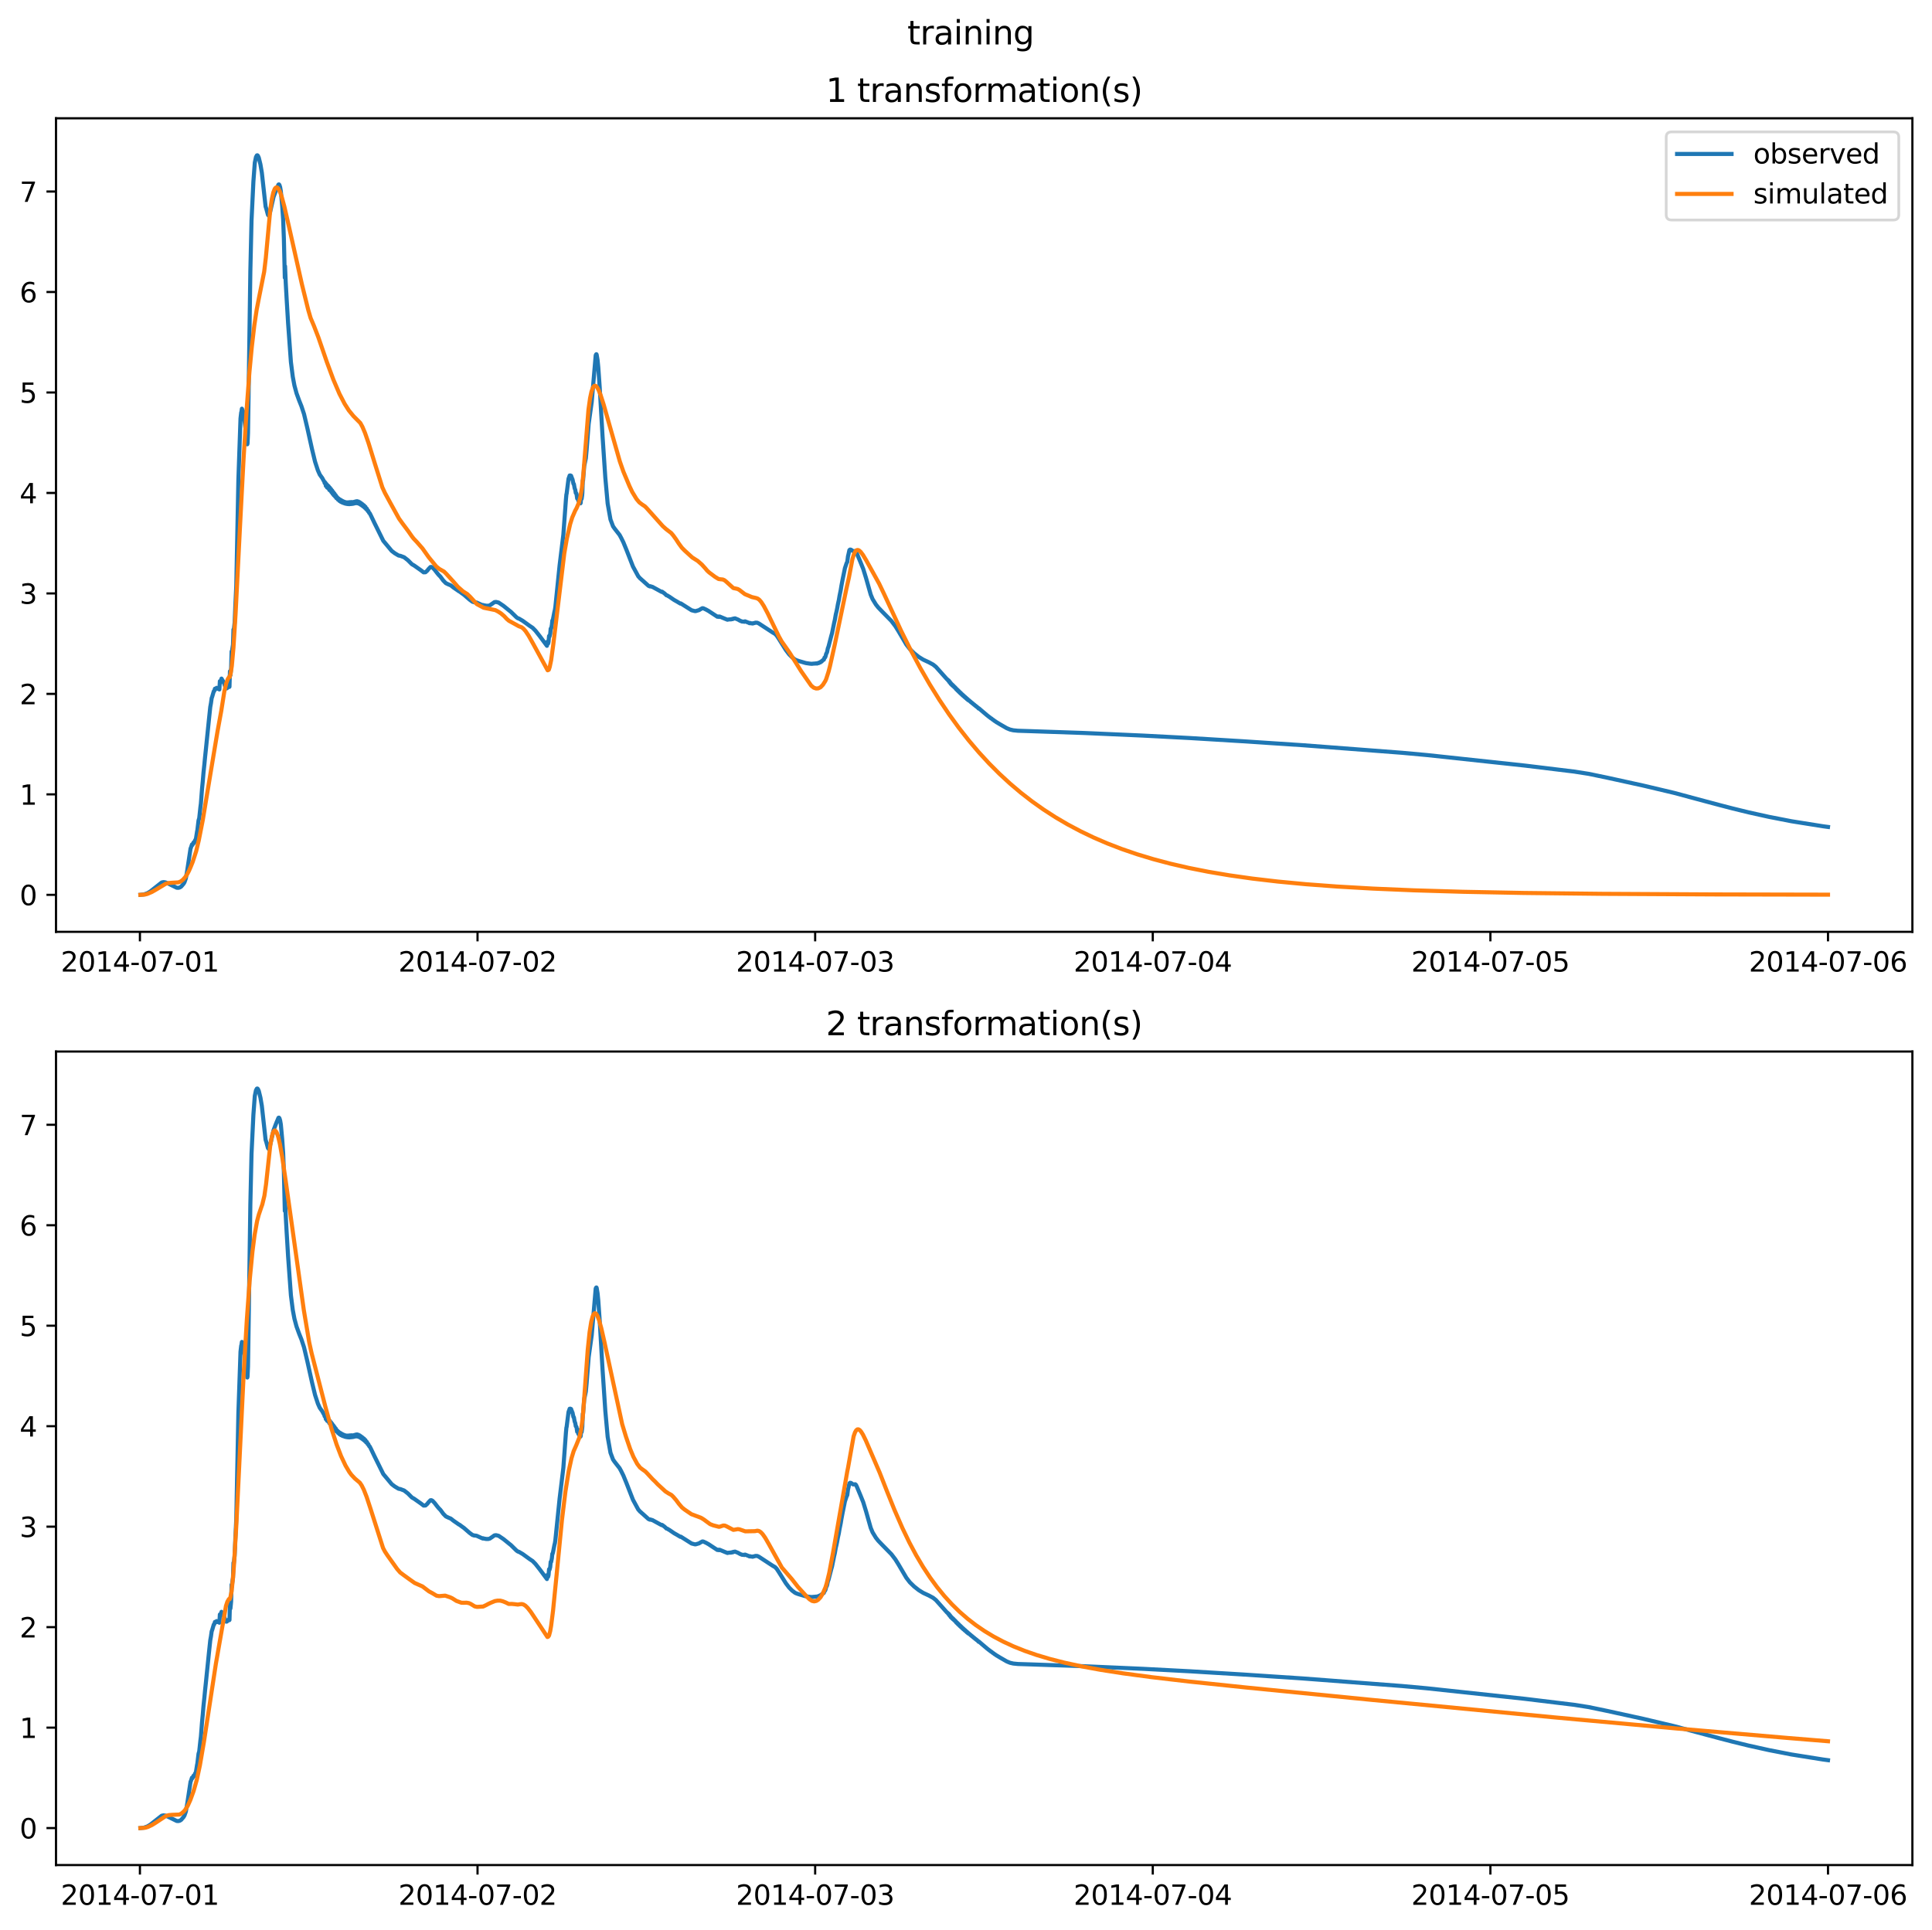 <?xml version="1.0" encoding="utf-8" standalone="no"?>
<!DOCTYPE svg PUBLIC "-//W3C//DTD SVG 1.1//EN"
  "http://www.w3.org/Graphics/SVG/1.1/DTD/svg11.dtd">
<svg xmlns:xlink="http://www.w3.org/1999/xlink" width="709.336pt" height="708.798pt" viewBox="0 0 709.336 708.798" xmlns="http://www.w3.org/2000/svg" version="1.1">
 <defs>
  <style type="text/css">*{stroke-linejoin: round; stroke-linecap: butt}</style>
 </defs>
 <g id="figure_1">
  <g id="patch_1">
   <path d="M 0 708.798 
L 709.336 708.798 
L 709.336 0 
L 0 0 
z
" style="fill: #ffffff"/>
  </g>
  <g id="axes_1">
   <g id="patch_2">
    <path d="M 20.562 342.2 
L 702.136 342.2 
L 702.136 43.44 
L 20.562 43.44 
z
" style="fill: #ffffff"/>
   </g>
   <g id="matplotlib.axis_1">
    <g id="xtick_1">
     <g id="line2d_1">
      <defs>
       <path id="mc98e694826" d="M 0 0 
L 0 3.5 
" style="stroke: #000000; stroke-width: 0.8"/>
      </defs>
      <g>
       <use xlink:href="#mc98e694826" x="51.371" y="342.2" style="stroke: #000000; stroke-width: 0.8"/>
      </g>
     </g>
     <g id="text_1">
      <!-- 2014-07-01 -->
      <g transform="translate(22.313 356.798) scale(0.1 -0.1)">
       <defs>
        <path id="DejaVuSans-32" d="M 1228 531 
L 3431 531 
L 3431 0 
L 469 0 
L 469 531 
Q 828 903 1448 1529 
Q 2069 2156 2228 2338 
Q 2531 2678 2651 2914 
Q 2772 3150 2772 3378 
Q 2772 3750 2511 3984 
Q 2250 4219 1831 4219 
Q 1534 4219 1204 4116 
Q 875 4013 500 3803 
L 500 4441 
Q 881 4594 1212 4672 
Q 1544 4750 1819 4750 
Q 2544 4750 2975 4387 
Q 3406 4025 3406 3419 
Q 3406 3131 3298 2873 
Q 3191 2616 2906 2266 
Q 2828 2175 2409 1742 
Q 1991 1309 1228 531 
z
" transform="scale(0.016)"/>
        <path id="DejaVuSans-30" d="M 2034 4250 
Q 1547 4250 1301 3770 
Q 1056 3291 1056 2328 
Q 1056 1369 1301 889 
Q 1547 409 2034 409 
Q 2525 409 2770 889 
Q 3016 1369 3016 2328 
Q 3016 3291 2770 3770 
Q 2525 4250 2034 4250 
z
M 2034 4750 
Q 2819 4750 3233 4129 
Q 3647 3509 3647 2328 
Q 3647 1150 3233 529 
Q 2819 -91 2034 -91 
Q 1250 -91 836 529 
Q 422 1150 422 2328 
Q 422 3509 836 4129 
Q 1250 4750 2034 4750 
z
" transform="scale(0.016)"/>
        <path id="DejaVuSans-31" d="M 794 531 
L 1825 531 
L 1825 4091 
L 703 3866 
L 703 4441 
L 1819 4666 
L 2450 4666 
L 2450 531 
L 3481 531 
L 3481 0 
L 794 0 
L 794 531 
z
" transform="scale(0.016)"/>
        <path id="DejaVuSans-34" d="M 2419 4116 
L 825 1625 
L 2419 1625 
L 2419 4116 
z
M 2253 4666 
L 3047 4666 
L 3047 1625 
L 3713 1625 
L 3713 1100 
L 3047 1100 
L 3047 0 
L 2419 0 
L 2419 1100 
L 313 1100 
L 313 1709 
L 2253 4666 
z
" transform="scale(0.016)"/>
        <path id="DejaVuSans-2d" d="M 313 2009 
L 1997 2009 
L 1997 1497 
L 313 1497 
L 313 2009 
z
" transform="scale(0.016)"/>
        <path id="DejaVuSans-37" d="M 525 4666 
L 3525 4666 
L 3525 4397 
L 1831 0 
L 1172 0 
L 2766 4134 
L 525 4134 
L 525 4666 
z
" transform="scale(0.016)"/>
       </defs>
       <use xlink:href="#DejaVuSans-32"/>
       <use xlink:href="#DejaVuSans-30" x="63.623"/>
       <use xlink:href="#DejaVuSans-31" x="127.246"/>
       <use xlink:href="#DejaVuSans-34" x="190.869"/>
       <use xlink:href="#DejaVuSans-2d" x="254.492"/>
       <use xlink:href="#DejaVuSans-30" x="290.576"/>
       <use xlink:href="#DejaVuSans-37" x="354.199"/>
       <use xlink:href="#DejaVuSans-2d" x="417.822"/>
       <use xlink:href="#DejaVuSans-30" x="453.906"/>
       <use xlink:href="#DejaVuSans-31" x="517.529"/>
      </g>
     </g>
    </g>
    <g id="xtick_2">
     <g id="line2d_2">
      <g>
       <use xlink:href="#mc98e694826" x="175.328" y="342.2" style="stroke: #000000; stroke-width: 0.8"/>
      </g>
     </g>
     <g id="text_2">
      <!-- 2014-07-02 -->
      <g transform="translate(146.27 356.798) scale(0.1 -0.1)">
       <use xlink:href="#DejaVuSans-32"/>
       <use xlink:href="#DejaVuSans-30" x="63.623"/>
       <use xlink:href="#DejaVuSans-31" x="127.246"/>
       <use xlink:href="#DejaVuSans-34" x="190.869"/>
       <use xlink:href="#DejaVuSans-2d" x="254.492"/>
       <use xlink:href="#DejaVuSans-30" x="290.576"/>
       <use xlink:href="#DejaVuSans-37" x="354.199"/>
       <use xlink:href="#DejaVuSans-2d" x="417.822"/>
       <use xlink:href="#DejaVuSans-30" x="453.906"/>
       <use xlink:href="#DejaVuSans-32" x="517.529"/>
      </g>
     </g>
    </g>
    <g id="xtick_3">
     <g id="line2d_3">
      <g>
       <use xlink:href="#mc98e694826" x="299.285" y="342.2" style="stroke: #000000; stroke-width: 0.8"/>
      </g>
     </g>
     <g id="text_3">
      <!-- 2014-07-03 -->
      <g transform="translate(270.227 356.798) scale(0.1 -0.1)">
       <defs>
        <path id="DejaVuSans-33" d="M 2597 2516 
Q 3050 2419 3304 2112 
Q 3559 1806 3559 1356 
Q 3559 666 3084 287 
Q 2609 -91 1734 -91 
Q 1441 -91 1130 -33 
Q 819 25 488 141 
L 488 750 
Q 750 597 1062 519 
Q 1375 441 1716 441 
Q 2309 441 2620 675 
Q 2931 909 2931 1356 
Q 2931 1769 2642 2001 
Q 2353 2234 1838 2234 
L 1294 2234 
L 1294 2753 
L 1863 2753 
Q 2328 2753 2575 2939 
Q 2822 3125 2822 3475 
Q 2822 3834 2567 4026 
Q 2313 4219 1838 4219 
Q 1578 4219 1281 4162 
Q 984 4106 628 3988 
L 628 4550 
Q 988 4650 1302 4700 
Q 1616 4750 1894 4750 
Q 2613 4750 3031 4423 
Q 3450 4097 3450 3541 
Q 3450 3153 3228 2886 
Q 3006 2619 2597 2516 
z
" transform="scale(0.016)"/>
       </defs>
       <use xlink:href="#DejaVuSans-32"/>
       <use xlink:href="#DejaVuSans-30" x="63.623"/>
       <use xlink:href="#DejaVuSans-31" x="127.246"/>
       <use xlink:href="#DejaVuSans-34" x="190.869"/>
       <use xlink:href="#DejaVuSans-2d" x="254.492"/>
       <use xlink:href="#DejaVuSans-30" x="290.576"/>
       <use xlink:href="#DejaVuSans-37" x="354.199"/>
       <use xlink:href="#DejaVuSans-2d" x="417.822"/>
       <use xlink:href="#DejaVuSans-30" x="453.906"/>
       <use xlink:href="#DejaVuSans-33" x="517.529"/>
      </g>
     </g>
    </g>
    <g id="xtick_4">
     <g id="line2d_4">
      <g>
       <use xlink:href="#mc98e694826" x="423.242" y="342.2" style="stroke: #000000; stroke-width: 0.8"/>
      </g>
     </g>
     <g id="text_4">
      <!-- 2014-07-04 -->
      <g transform="translate(394.184 356.798) scale(0.1 -0.1)">
       <use xlink:href="#DejaVuSans-32"/>
       <use xlink:href="#DejaVuSans-30" x="63.623"/>
       <use xlink:href="#DejaVuSans-31" x="127.246"/>
       <use xlink:href="#DejaVuSans-34" x="190.869"/>
       <use xlink:href="#DejaVuSans-2d" x="254.492"/>
       <use xlink:href="#DejaVuSans-30" x="290.576"/>
       <use xlink:href="#DejaVuSans-37" x="354.199"/>
       <use xlink:href="#DejaVuSans-2d" x="417.822"/>
       <use xlink:href="#DejaVuSans-30" x="453.906"/>
       <use xlink:href="#DejaVuSans-34" x="517.529"/>
      </g>
     </g>
    </g>
    <g id="xtick_5">
     <g id="line2d_5">
      <g>
       <use xlink:href="#mc98e694826" x="547.199" y="342.2" style="stroke: #000000; stroke-width: 0.8"/>
      </g>
     </g>
     <g id="text_5">
      <!-- 2014-07-05 -->
      <g transform="translate(518.141 356.798) scale(0.1 -0.1)">
       <defs>
        <path id="DejaVuSans-35" d="M 691 4666 
L 3169 4666 
L 3169 4134 
L 1269 4134 
L 1269 2991 
Q 1406 3038 1543 3061 
Q 1681 3084 1819 3084 
Q 2600 3084 3056 2656 
Q 3513 2228 3513 1497 
Q 3513 744 3044 326 
Q 2575 -91 1722 -91 
Q 1428 -91 1123 -41 
Q 819 9 494 109 
L 494 744 
Q 775 591 1075 516 
Q 1375 441 1709 441 
Q 2250 441 2565 725 
Q 2881 1009 2881 1497 
Q 2881 1984 2565 2268 
Q 2250 2553 1709 2553 
Q 1456 2553 1204 2497 
Q 953 2441 691 2322 
L 691 4666 
z
" transform="scale(0.016)"/>
       </defs>
       <use xlink:href="#DejaVuSans-32"/>
       <use xlink:href="#DejaVuSans-30" x="63.623"/>
       <use xlink:href="#DejaVuSans-31" x="127.246"/>
       <use xlink:href="#DejaVuSans-34" x="190.869"/>
       <use xlink:href="#DejaVuSans-2d" x="254.492"/>
       <use xlink:href="#DejaVuSans-30" x="290.576"/>
       <use xlink:href="#DejaVuSans-37" x="354.199"/>
       <use xlink:href="#DejaVuSans-2d" x="417.822"/>
       <use xlink:href="#DejaVuSans-30" x="453.906"/>
       <use xlink:href="#DejaVuSans-35" x="517.529"/>
      </g>
     </g>
    </g>
    <g id="xtick_6">
     <g id="line2d_6">
      <g>
       <use xlink:href="#mc98e694826" x="671.156" y="342.2" style="stroke: #000000; stroke-width: 0.8"/>
      </g>
     </g>
     <g id="text_6">
      <!-- 2014-07-06 -->
      <g transform="translate(642.098 356.798) scale(0.1 -0.1)">
       <defs>
        <path id="DejaVuSans-36" d="M 2113 2584 
Q 1688 2584 1439 2293 
Q 1191 2003 1191 1497 
Q 1191 994 1439 701 
Q 1688 409 2113 409 
Q 2538 409 2786 701 
Q 3034 994 3034 1497 
Q 3034 2003 2786 2293 
Q 2538 2584 2113 2584 
z
M 3366 4563 
L 3366 3988 
Q 3128 4100 2886 4159 
Q 2644 4219 2406 4219 
Q 1781 4219 1451 3797 
Q 1122 3375 1075 2522 
Q 1259 2794 1537 2939 
Q 1816 3084 2150 3084 
Q 2853 3084 3261 2657 
Q 3669 2231 3669 1497 
Q 3669 778 3244 343 
Q 2819 -91 2113 -91 
Q 1303 -91 875 529 
Q 447 1150 447 2328 
Q 447 3434 972 4092 
Q 1497 4750 2381 4750 
Q 2619 4750 2861 4703 
Q 3103 4656 3366 4563 
z
" transform="scale(0.016)"/>
       </defs>
       <use xlink:href="#DejaVuSans-32"/>
       <use xlink:href="#DejaVuSans-30" x="63.623"/>
       <use xlink:href="#DejaVuSans-31" x="127.246"/>
       <use xlink:href="#DejaVuSans-34" x="190.869"/>
       <use xlink:href="#DejaVuSans-2d" x="254.492"/>
       <use xlink:href="#DejaVuSans-30" x="290.576"/>
       <use xlink:href="#DejaVuSans-37" x="354.199"/>
       <use xlink:href="#DejaVuSans-2d" x="417.822"/>
       <use xlink:href="#DejaVuSans-30" x="453.906"/>
       <use xlink:href="#DejaVuSans-36" x="517.529"/>
      </g>
     </g>
    </g>
   </g>
   <g id="matplotlib.axis_2">
    <g id="ytick_1">
     <g id="line2d_7">
      <defs>
       <path id="me75b4372d7" d="M 0 0 
L -3.5 0 
" style="stroke: #000000; stroke-width: 0.8"/>
      </defs>
      <g>
       <use xlink:href="#me75b4372d7" x="20.562" y="328.619" style="stroke: #000000; stroke-width: 0.8"/>
      </g>
     </g>
     <g id="text_7">
      <!-- 0 -->
      <g transform="translate(7.2 332.419) scale(0.1 -0.1)">
       <use xlink:href="#DejaVuSans-30"/>
      </g>
     </g>
    </g>
    <g id="ytick_2">
     <g id="line2d_8">
      <g>
       <use xlink:href="#me75b4372d7" x="20.562" y="291.722" style="stroke: #000000; stroke-width: 0.8"/>
      </g>
     </g>
     <g id="text_8">
      <!-- 1 -->
      <g transform="translate(7.2 295.522) scale(0.1 -0.1)">
       <use xlink:href="#DejaVuSans-31"/>
      </g>
     </g>
    </g>
    <g id="ytick_3">
     <g id="line2d_9">
      <g>
       <use xlink:href="#me75b4372d7" x="20.562" y="254.825" style="stroke: #000000; stroke-width: 0.8"/>
      </g>
     </g>
     <g id="text_9">
      <!-- 2 -->
      <g transform="translate(7.2 258.624) scale(0.1 -0.1)">
       <use xlink:href="#DejaVuSans-32"/>
      </g>
     </g>
    </g>
    <g id="ytick_4">
     <g id="line2d_10">
      <g>
       <use xlink:href="#me75b4372d7" x="20.562" y="217.928" style="stroke: #000000; stroke-width: 0.8"/>
      </g>
     </g>
     <g id="text_10">
      <!-- 3 -->
      <g transform="translate(7.2 221.727) scale(0.1 -0.1)">
       <use xlink:href="#DejaVuSans-33"/>
      </g>
     </g>
    </g>
    <g id="ytick_5">
     <g id="line2d_11">
      <g>
       <use xlink:href="#me75b4372d7" x="20.562" y="181.031" style="stroke: #000000; stroke-width: 0.8"/>
      </g>
     </g>
     <g id="text_11">
      <!-- 4 -->
      <g transform="translate(7.2 184.83) scale(0.1 -0.1)">
       <use xlink:href="#DejaVuSans-34"/>
      </g>
     </g>
    </g>
    <g id="ytick_6">
     <g id="line2d_12">
      <g>
       <use xlink:href="#me75b4372d7" x="20.562" y="144.134" style="stroke: #000000; stroke-width: 0.8"/>
      </g>
     </g>
     <g id="text_12">
      <!-- 5 -->
      <g transform="translate(7.2 147.933) scale(0.1 -0.1)">
       <use xlink:href="#DejaVuSans-35"/>
      </g>
     </g>
    </g>
    <g id="ytick_7">
     <g id="line2d_13">
      <g>
       <use xlink:href="#me75b4372d7" x="20.562" y="107.237" style="stroke: #000000; stroke-width: 0.8"/>
      </g>
     </g>
     <g id="text_13">
      <!-- 6 -->
      <g transform="translate(7.2 111.036) scale(0.1 -0.1)">
       <use xlink:href="#DejaVuSans-36"/>
      </g>
     </g>
    </g>
    <g id="ytick_8">
     <g id="line2d_14">
      <g>
       <use xlink:href="#me75b4372d7" x="20.562" y="70.34" style="stroke: #000000; stroke-width: 0.8"/>
      </g>
     </g>
     <g id="text_14">
      <!-- 7 -->
      <g transform="translate(7.2 74.139) scale(0.1 -0.1)">
       <use xlink:href="#DejaVuSans-37"/>
      </g>
     </g>
    </g>
   </g>
   <g id="line2d_15">
    <path d="M 51.543 328.614 
L 52.834 328.471 
L 54.126 328.018 
L 55.245 327.333 
L 59.377 324.073 
L 60.065 323.943 
L 60.754 324.044 
L 61.615 324.402 
L 64.886 326.007 
L 65.488 326.041 
L 66.005 325.908 
L 66.521 325.586 
L 67.382 324.576 
L 67.726 324.003 
L 68.243 322.555 
L 68.759 319.544 
L 69.964 311.558 
L 70.051 311.462 
L 70.481 310.118 
L 70.653 310.317 
L 71.084 309.353 
L 71.256 309.584 
L 71.686 308.455 
L 71.858 308.518 
L 72.375 305.253 
L 72.461 304.936 
L 72.891 301.306 
L 73.149 300.451 
L 73.58 296.421 
L 73.752 295.124 
L 74.182 289.622 
L 74.441 286.996 
L 74.699 283.907 
L 75.043 280.629 
L 75.302 277.944 
L 75.646 274.681 
L 75.904 272.119 
L 76.335 267.952 
L 76.679 264.543 
L 76.937 262.11 
L 77.195 259.676 
L 77.454 258.233 
L 77.712 256.391 
L 77.884 255.932 
L 78.487 253.876 
L 78.659 253.777 
L 78.917 252.913 
L 79.347 252.989 
L 79.52 252.606 
L 79.778 252.955 
L 80.036 252.953 
L 80.122 252.871 
L 80.552 253.201 
L 80.725 250.165 
L 80.811 250.48 
L 80.897 250.628 
L 81.327 249.202 
L 82.188 250.663 
L 82.791 252.532 
L 83.049 252.814 
L 83.307 252.77 
L 83.91 252.073 
L 84.082 252.157 
L 84.168 252.285 
L 84.254 252.184 
L 84.426 246.513 
L 84.598 247.993 
L 84.77 246.312 
L 84.857 245.338 
L 85.029 239.227 
L 85.115 239.987 
L 85.287 238.383 
L 85.545 236.698 
L 85.717 231.181 
L 85.803 231.691 
L 86.148 228.638 
L 86.406 222.445 
L 86.75 215.234 
L 87.525 176.153 
L 88.3 153.696 
L 88.558 151.449 
L 88.644 151.245 
L 88.816 150.081 
L 89.161 150.887 
L 89.247 151.364 
L 89.333 151.17 
L 89.677 153.574 
L 90.796 163.159 
L 90.882 162.845 
L 91.054 159.092 
L 91.313 141.997 
L 91.915 99.578 
L 92.346 80.974 
L 93.034 66.68 
L 93.551 59.745 
L 93.981 57.672 
L 94.325 57.055 
L 94.498 57.03 
L 94.67 57.171 
L 95.014 57.907 
L 95.617 60.365 
L 96.133 63.39 
L 97.51 75.84 
L 97.769 76.643 
L 98.371 78.88 
L 98.63 79.228 
L 98.802 79.017 
L 99.146 77.999 
L 99.663 75.715 
L 100.437 72.319 
L 101.384 69.828 
L 102.245 67.77 
L 102.417 67.723 
L 102.589 67.913 
L 102.848 68.738 
L 103.106 70.216 
L 103.622 75.777 
L 103.967 80.794 
L 104.225 87.632 
L 104.569 101.986 
L 104.655 97.743 
L 104.913 103.92 
L 105.258 110.086 
L 105.774 118.658 
L 106.807 132.955 
L 107.496 138.369 
L 108.098 141.563 
L 108.873 144.439 
L 109.82 147.04 
L 110.681 149.196 
L 111.628 152.081 
L 112.833 157.175 
L 114.555 164.942 
L 115.674 169.559 
L 116.707 172.722 
L 117.395 174.271 
L 118.084 175.246 
L 118.256 175.452 
L 118.859 176.562 
L 119.031 176.782 
L 119.203 177.427 
L 119.289 177.385 
L 119.375 177.155 
L 119.461 177.247 
L 119.633 178.447 
L 119.719 178.243 
L 119.806 177.734 
L 119.892 177.793 
L 120.064 179.019 
L 120.15 178.856 
L 120.322 178.261 
L 120.494 179.352 
L 120.666 178.574 
L 120.752 178.864 
L 120.925 179.961 
L 121.097 179.079 
L 121.183 179.355 
L 121.355 180.3 
L 121.527 179.594 
L 121.699 180.78 
L 121.785 180.689 
L 121.871 180.107 
L 121.958 180.14 
L 122.13 181.363 
L 122.216 181.271 
L 122.388 180.714 
L 122.56 181.891 
L 122.646 181.828 
L 122.818 181.279 
L 123.077 182.437 
L 123.249 181.858 
L 123.507 182.957 
L 123.593 182.932 
L 123.765 182.546 
L 124.11 183.528 
L 124.282 183.047 
L 124.626 183.967 
L 124.798 183.405 
L 125.143 184.308 
L 125.315 183.709 
L 125.401 183.839 
L 125.659 184.556 
L 125.917 184.042 
L 126.176 184.756 
L 126.434 184.27 
L 126.692 184.935 
L 126.95 184.429 
L 127.208 185.051 
L 127.467 184.49 
L 127.725 185.121 
L 127.983 184.457 
L 128.241 185.155 
L 128.5 184.404 
L 128.758 185.107 
L 128.93 184.626 
L 129.016 184.375 
L 129.274 185.058 
L 129.361 184.916 
L 129.533 184.386 
L 129.791 184.976 
L 129.877 184.835 
L 130.049 184.286 
L 130.307 184.838 
L 130.566 184.129 
L 130.824 184.789 
L 131.082 184.054 
L 131.34 184.839 
L 131.599 184.18 
L 131.857 185.021 
L 132.115 184.453 
L 132.373 185.318 
L 132.632 184.816 
L 132.89 185.662 
L 133.148 185.206 
L 133.406 186.041 
L 133.665 185.617 
L 133.923 186.48 
L 134.181 186.134 
L 134.439 187.002 
L 134.525 186.991 
L 134.698 186.813 
L 135.042 187.692 
L 135.214 187.584 
L 135.558 188.392 
L 135.731 188.455 
L 136.161 189.29 
L 137.452 191.989 
L 140.723 198.604 
L 141.154 199.123 
L 143.822 202.322 
L 144.941 203.172 
L 146.319 203.995 
L 146.577 204.05 
L 147.007 204.129 
L 148.384 204.655 
L 149.762 205.73 
L 151.225 207.2 
L 151.656 207.451 
L 152 207.638 
L 154.582 209.457 
L 155.529 210.186 
L 156.218 210.15 
L 156.906 209.529 
L 157.251 209.052 
L 158.026 208.236 
L 158.37 208.2 
L 158.8 208.421 
L 159.575 209.236 
L 160.522 210.469 
L 161.038 211.092 
L 161.727 211.803 
L 162.33 212.621 
L 162.76 213.208 
L 163.707 214.165 
L 164.654 214.618 
L 165.515 214.97 
L 166.548 215.783 
L 167.408 216.38 
L 167.667 216.556 
L 168.527 217.161 
L 168.7 217.207 
L 169.302 217.659 
L 169.56 217.852 
L 170.335 218.399 
L 172.401 220.199 
L 173.52 221.02 
L 173.778 221.047 
L 174.123 221.2 
L 174.381 221.176 
L 174.811 221.245 
L 174.984 221.271 
L 176.705 222.043 
L 176.877 222.101 
L 177.222 222.283 
L 177.394 222.189 
L 177.824 222.357 
L 178.082 222.347 
L 178.513 222.475 
L 178.771 222.425 
L 179.115 222.469 
L 179.46 222.404 
L 179.804 222.319 
L 180.751 221.685 
L 181.526 221.128 
L 182.128 221.051 
L 183.075 221.289 
L 184.883 222.513 
L 187.121 224.327 
L 187.551 224.661 
L 189.703 226.764 
L 189.876 226.865 
L 190.22 227.113 
L 190.478 227.136 
L 191.942 228 
L 194.352 229.755 
L 195.557 230.561 
L 196.59 231.61 
L 198.139 233.575 
L 200.808 237.166 
L 200.98 235.667 
L 201.238 236.352 
L 201.41 235.654 
L 201.583 233.566 
L 201.755 233.751 
L 202.013 232.766 
L 202.185 230.859 
L 202.271 230.982 
L 202.357 230.869 
L 202.616 229.552 
L 202.788 227.894 
L 202.874 227.924 
L 203.046 227.287 
L 203.562 224.623 
L 203.735 223.97 
L 203.907 222.818 
L 204.251 219.451 
L 205.456 207.654 
L 206.834 196.355 
L 207.78 183.442 
L 207.953 181.568 
L 208.039 181.301 
L 208.727 175.849 
L 209.158 174.619 
L 209.244 175.077 
L 209.33 175.015 
L 209.416 174.603 
L 209.502 174.666 
L 209.674 174.718 
L 209.846 175.246 
L 209.933 175.369 
L 210.105 176.057 
L 210.191 176.007 
L 210.535 177.669 
L 210.621 177.629 
L 210.707 177.775 
L 210.965 179.244 
L 211.224 179.951 
L 211.396 181.046 
L 211.482 181.036 
L 211.654 181.29 
L 211.912 183.081 
L 212.085 182.268 
L 212.343 183.889 
L 212.429 183.488 
L 212.515 183.522 
L 212.687 184.415 
L 212.859 183.94 
L 212.945 183.955 
L 213.118 184.845 
L 213.204 184.693 
L 213.376 182.18 
L 213.548 183.204 
L 213.72 182.036 
L 213.806 181.138 
L 213.978 176.478 
L 214.064 176.52 
L 214.237 174.392 
L 214.495 171.179 
L 215.097 168.265 
L 215.356 165.477 
L 216.13 155.663 
L 217.249 147.634 
L 218.713 130.484 
L 218.885 130.124 
L 218.971 130.081 
L 219.057 130.206 
L 219.401 132.242 
L 219.66 134.879 
L 220.176 142.17 
L 221.209 159.97 
L 222.242 175.38 
L 223.103 184.934 
L 224.136 190.765 
L 225.083 193.298 
L 225.685 194.154 
L 227.493 196.464 
L 228.096 197.581 
L 228.87 199.151 
L 229.989 201.885 
L 232.4 208.063 
L 234.38 211.709 
L 234.552 211.854 
L 234.982 212.376 
L 235.154 212.487 
L 235.585 212.899 
L 235.843 213.109 
L 238.081 215.123 
L 238.339 215.246 
L 238.598 215.359 
L 238.77 215.274 
L 239.2 215.456 
L 239.458 215.474 
L 242.902 217.362 
L 243.074 217.277 
L 244.021 217.968 
L 244.709 218.624 
L 244.881 218.632 
L 245.054 218.712 
L 245.398 218.942 
L 245.742 219.122 
L 247.378 220.245 
L 247.636 220.405 
L 248.497 220.888 
L 249.788 221.662 
L 249.96 221.6 
L 253.92 224.112 
L 254.781 224.33 
L 255.039 224.396 
L 255.383 224.426 
L 256.675 224.049 
L 257.019 223.823 
L 257.88 223.354 
L 258.224 223.392 
L 258.827 223.67 
L 259.171 223.829 
L 259.343 223.911 
L 259.774 224.165 
L 260.032 224.292 
L 263.389 226.495 
L 263.561 226.384 
L 263.991 226.573 
L 264.164 226.395 
L 266.23 227.252 
L 267.09 227.592 
L 267.349 227.511 
L 267.779 227.477 
L 268.037 227.444 
L 268.382 227.468 
L 268.64 227.331 
L 268.984 227.368 
L 269.242 227.165 
L 269.587 227.176 
L 269.845 227.073 
L 270.964 227.526 
L 271.567 227.876 
L 271.825 227.999 
L 272.427 228.248 
L 272.772 228.265 
L 272.944 228.256 
L 273.288 228.342 
L 273.547 228.177 
L 274.924 228.719 
L 275.182 228.866 
L 275.354 228.766 
L 275.785 228.915 
L 276.129 228.92 
L 276.387 228.978 
L 276.645 228.831 
L 276.99 228.821 
L 277.334 228.666 
L 278.023 228.69 
L 278.625 228.966 
L 280.605 230.261 
L 283.704 232.289 
L 284.565 232.777 
L 285.167 233.406 
L 285.942 234.577 
L 288.525 238.7 
L 289.73 240.294 
L 290.849 241.42 
L 291.882 242.195 
L 292.484 242.475 
L 293.345 242.771 
L 295.842 243.495 
L 297.305 243.715 
L 298.08 243.784 
L 298.424 243.726 
L 298.768 243.72 
L 298.94 243.675 
L 299.457 243.681 
L 299.629 243.604 
L 299.973 243.689 
L 300.232 243.504 
L 300.576 243.528 
L 300.834 243.267 
L 301.179 243.274 
L 301.437 242.936 
L 301.695 242.926 
L 301.867 242.679 
L 302.039 242.488 
L 302.47 242.264 
L 302.728 241.485 
L 302.9 241.464 
L 303.072 241.104 
L 303.331 240.117 
L 303.589 239.641 
L 303.675 239.402 
L 303.933 238.122 
L 304.191 237.441 
L 305.224 233.455 
L 305.483 232.54 
L 306.257 228.723 
L 306.516 227.623 
L 306.86 225.66 
L 307.118 224.603 
L 307.376 223.376 
L 307.635 221.915 
L 307.979 220.365 
L 308.237 218.826 
L 308.668 216.719 
L 308.926 215.132 
L 309.356 212.856 
L 310.217 208.651 
L 310.82 206.839 
L 311.078 206.352 
L 311.336 204.3 
L 311.508 203.605 
L 311.853 202.025 
L 312.111 201.816 
L 312.455 201.872 
L 312.8 202.121 
L 313.23 202.41 
L 313.66 202.396 
L 314.005 202.355 
L 314.263 202.565 
L 314.607 203.272 
L 315.898 206.365 
L 316.931 208.926 
L 317.964 212.288 
L 319.686 218.364 
L 320.375 220.02 
L 321.58 221.989 
L 322.441 223.082 
L 323.904 224.607 
L 327.261 228.021 
L 328.725 229.939 
L 329.844 231.73 
L 332.77 236.701 
L 334.062 238.375 
L 335.611 239.888 
L 337.333 241.245 
L 338.968 242.254 
L 341.034 243.211 
L 342.584 244.056 
L 343.617 244.882 
L 346.285 247.869 
L 347.748 249.512 
L 347.921 249.572 
L 348.179 250.018 
L 348.351 249.927 
L 348.609 250.583 
L 348.781 250.442 
L 349.04 251.137 
L 349.212 250.994 
L 349.47 251.558 
L 349.642 251.404 
L 349.901 251.943 
L 350.073 251.826 
L 350.331 252.334 
L 350.503 252.25 
L 350.761 252.73 
L 350.847 252.615 
L 350.933 252.684 
L 351.106 253.173 
L 351.364 253.118 
L 351.536 253.589 
L 351.794 253.55 
L 351.966 254.013 
L 352.139 253.872 
L 352.311 254.266 
L 352.397 254.428 
L 352.483 254.364 
L 352.569 254.293 
L 352.827 254.83 
L 352.913 254.764 
L 352.999 254.701 
L 353.258 255.222 
L 353.344 255.156 
L 353.43 255.106 
L 353.688 255.614 
L 353.774 255.547 
L 353.86 255.499 
L 354.118 255.982 
L 354.205 255.914 
L 354.291 255.873 
L 354.549 256.353 
L 354.635 256.29 
L 354.721 256.256 
L 354.979 256.729 
L 355.065 256.669 
L 355.151 256.643 
L 355.41 257.1 
L 355.496 257.042 
L 355.582 257.016 
L 355.926 257.4 
L 356.012 257.379 
L 356.357 257.769 
L 356.443 257.75 
L 356.787 258.119 
L 356.873 258.102 
L 357.217 258.465 
L 357.304 258.451 
L 357.648 258.82 
L 357.734 258.808 
L 358.078 259.169 
L 358.164 259.156 
L 358.509 259.508 
L 358.595 259.493 
L 358.939 259.843 
L 359.111 259.921 
L 359.283 260.197 
L 359.456 260.163 
L 360.316 260.913 
L 362.468 262.737 
L 362.641 262.864 
L 362.899 263.086 
L 363.071 263.191 
L 363.329 263.426 
L 363.501 263.501 
L 363.76 263.759 
L 363.932 263.813 
L 364.276 264.093 
L 364.448 264.217 
L 364.706 264.42 
L 364.879 264.506 
L 365.137 264.742 
L 365.395 264.886 
L 365.653 265.066 
L 365.912 265.254 
L 366.17 265.39 
L 366.772 265.757 
L 367.203 266.018 
L 369.613 267.409 
L 370.818 267.91 
L 372.023 268.191 
L 373.745 268.361 
L 378.566 268.515 
L 398.02 269.18 
L 419.712 270.137 
L 437.015 271.045 
L 455.953 272.194 
L 478.334 273.672 
L 514.746 276.449 
L 523.957 277.291 
L 559.939 281.16 
L 577.93 283.347 
L 583.267 284.182 
L 590.067 285.592 
L 603.41 288.517 
L 614.6 291.167 
L 625.791 294.171 
L 631.472 295.683 
L 636.034 296.868 
L 641.974 298.322 
L 649.463 299.982 
L 657.727 301.59 
L 669.262 303.429 
L 671.156 303.684 
L 671.156 303.684 
" clip-path="url(#pec8cfb3927)" style="fill: none; stroke: #1f77b4; stroke-width: 1.5; stroke-linecap: square"/>
   </g>
   <g id="line2d_16">
    <path d="M 51.543 328.616 
L 53.179 328.517 
L 54.126 328.268 
L 55.761 327.563 
L 57.138 326.784 
L 60.84 324.553 
L 61.959 324.272 
L 63.336 324.164 
L 65.488 324.036 
L 66.349 323.692 
L 67.21 323.026 
L 68.157 321.923 
L 68.759 320.978 
L 69.362 319.834 
L 69.964 318.469 
L 70.739 316.551 
L 72.03 312.577 
L 72.977 308.652 
L 74.441 301.205 
L 77.54 282.506 
L 79.864 268.586 
L 81.241 261.049 
L 82.36 253.958 
L 83.049 250.984 
L 83.651 249.353 
L 84.168 248.54 
L 84.34 248.652 
L 84.684 247.319 
L 85.115 244.576 
L 85.717 237.831 
L 86.492 225.446 
L 88.128 193.161 
L 89.419 168.609 
L 90.538 150.599 
L 91.571 136.727 
L 92.432 127.598 
L 93.379 119.455 
L 94.239 113.748 
L 95.014 109.727 
L 96.994 99.785 
L 97.597 94.68 
L 99.232 76.99 
L 99.835 72.949 
L 100.351 70.676 
L 100.868 69.348 
L 101.212 68.93 
L 101.556 68.786 
L 101.901 68.925 
L 102.245 69.321 
L 102.761 70.335 
L 103.45 72.318 
L 104.397 75.831 
L 105.946 82.564 
L 110.853 104.429 
L 113.177 113.842 
L 114.038 116.778 
L 115.243 119.624 
L 116.879 123.857 
L 119.978 132.871 
L 122.388 139.383 
L 124.626 144.615 
L 126.52 148.278 
L 128.069 150.718 
L 129.791 152.827 
L 132.287 155.329 
L 133.062 156.73 
L 134.009 158.974 
L 135.3 162.695 
L 137.624 170.223 
L 140.379 178.977 
L 141.326 181.032 
L 143.306 184.676 
L 146.491 190.447 
L 147.782 192.243 
L 149.848 195 
L 151.225 196.973 
L 151.828 197.752 
L 153.033 199.024 
L 155.099 201.378 
L 157.423 204.659 
L 159.059 206.649 
L 160.178 208.028 
L 161.297 208.932 
L 163.018 209.903 
L 163.879 210.757 
L 166.462 213.583 
L 168.097 215.485 
L 169.991 217.167 
L 171.54 218.141 
L 172.573 219.122 
L 175.07 221.854 
L 177.566 223.187 
L 181.87 224.063 
L 182.903 224.597 
L 183.936 225.27 
L 185.141 226.303 
L 186.088 227.322 
L 186.863 227.98 
L 189.101 229.203 
L 190.478 229.977 
L 191.511 230.358 
L 192.2 230.892 
L 192.975 231.786 
L 194.094 233.471 
L 195.815 236.535 
L 201.066 246.157 
L 201.41 246.014 
L 201.497 245.956 
L 201.841 244.909 
L 202.357 242.432 
L 203.132 236.758 
L 207.178 203.243 
L 208.125 197.792 
L 209.33 192.487 
L 210.105 190.009 
L 211.224 187.444 
L 211.654 186.691 
L 212.429 184.869 
L 213.031 182.754 
L 213.634 179.281 
L 214.15 174.458 
L 216.044 150.558 
L 216.647 146.217 
L 217.163 143.805 
L 217.68 142.375 
L 218.11 141.778 
L 218.455 141.639 
L 218.799 141.762 
L 219.229 142.229 
L 219.746 143.157 
L 220.52 145.093 
L 221.64 148.584 
L 223.878 156.491 
L 227.579 169.47 
L 228.87 173.181 
L 231.108 178.524 
L 232.141 180.696 
L 233.691 183.25 
L 234.724 184.485 
L 235.757 185.271 
L 236.79 185.954 
L 237.478 186.651 
L 243.332 193.208 
L 244.537 194.293 
L 245.57 195.085 
L 246.431 195.742 
L 247.206 196.668 
L 248.153 197.971 
L 249.186 199.557 
L 250.305 201.092 
L 251.338 202.144 
L 254.178 204.736 
L 256.158 205.985 
L 257.708 207.35 
L 258.999 208.783 
L 259.601 209.512 
L 260.376 210.232 
L 262.528 211.84 
L 263.819 212.629 
L 264.594 212.737 
L 265.369 212.81 
L 265.971 213.065 
L 266.574 213.545 
L 269.242 215.961 
L 270.103 216.127 
L 270.878 216.312 
L 271.481 216.657 
L 273.46 218.18 
L 276.043 219.263 
L 277.592 219.619 
L 278.195 219.83 
L 278.797 220.276 
L 279.486 221.068 
L 280.433 222.536 
L 281.81 225.134 
L 285.942 233.673 
L 286.975 235.527 
L 289.902 239.709 
L 294.12 246.451 
L 297.821 251.771 
L 298.768 252.543 
L 299.629 252.842 
L 300.404 252.799 
L 301.265 252.392 
L 302.125 251.498 
L 302.986 250.13 
L 303.331 249.382 
L 304.191 246.693 
L 304.708 244.719 
L 306.516 236.571 
L 310.734 216.353 
L 311.68 212.102 
L 312.972 205.316 
L 313.574 203.382 
L 314.091 202.426 
L 314.521 202.047 
L 314.952 201.971 
L 315.382 202.126 
L 315.985 202.649 
L 316.845 203.797 
L 318.05 205.802 
L 322.785 214.351 
L 324.679 218.334 
L 330.877 231.712 
L 334.492 238.977 
L 337.935 245.405 
L 341.378 251.373 
L 344.908 257.047 
L 348.437 262.304 
L 352.053 267.29 
L 355.668 271.9 
L 359.369 276.261 
L 363.157 280.377 
L 366.945 284.17 
L 370.818 287.74 
L 374.778 291.093 
L 378.91 294.3 
L 383.128 297.29 
L 387.518 300.127 
L 391.994 302.754 
L 396.643 305.227 
L 401.463 307.542 
L 406.542 309.733 
L 411.879 311.791 
L 417.474 313.708 
L 423.414 315.505 
L 429.698 317.17 
L 436.412 318.717 
L 443.643 320.15 
L 451.39 321.456 
L 459.826 322.65 
L 469.123 323.737 
L 479.367 324.707 
L 490.902 325.57 
L 503.986 326.321 
L 519.136 326.963 
L 537.213 327.499 
L 559.508 327.927 
L 588.431 328.249 
L 629.578 328.467 
L 671.156 328.557 
L 671.156 328.557 
" clip-path="url(#pec8cfb3927)" style="fill: none; stroke: #ff7f0e; stroke-width: 1.5; stroke-linecap: square"/>
   </g>
   <g id="patch_3">
    <path d="M 20.562 342.2 
L 20.562 43.44 
" style="fill: none; stroke: #000000; stroke-width: 0.8; stroke-linejoin: miter; stroke-linecap: square"/>
   </g>
   <g id="patch_4">
    <path d="M 702.136 342.2 
L 702.136 43.44 
" style="fill: none; stroke: #000000; stroke-width: 0.8; stroke-linejoin: miter; stroke-linecap: square"/>
   </g>
   <g id="patch_5">
    <path d="M 20.562 342.2 
L 702.136 342.2 
" style="fill: none; stroke: #000000; stroke-width: 0.8; stroke-linejoin: miter; stroke-linecap: square"/>
   </g>
   <g id="patch_6">
    <path d="M 20.562 43.44 
L 702.136 43.44 
" style="fill: none; stroke: #000000; stroke-width: 0.8; stroke-linejoin: miter; stroke-linecap: square"/>
   </g>
   <g id="text_15">
    <!-- 1 transformation(s) -->
    <g transform="translate(303.235 37.44) scale(0.12 -0.12)">
     <defs>
      <path id="DejaVuSans-20" transform="scale(0.016)"/>
      <path id="DejaVuSans-74" d="M 1172 4494 
L 1172 3500 
L 2356 3500 
L 2356 3053 
L 1172 3053 
L 1172 1153 
Q 1172 725 1289 603 
Q 1406 481 1766 481 
L 2356 481 
L 2356 0 
L 1766 0 
Q 1100 0 847 248 
Q 594 497 594 1153 
L 594 3053 
L 172 3053 
L 172 3500 
L 594 3500 
L 594 4494 
L 1172 4494 
z
" transform="scale(0.016)"/>
      <path id="DejaVuSans-72" d="M 2631 2963 
Q 2534 3019 2420 3045 
Q 2306 3072 2169 3072 
Q 1681 3072 1420 2755 
Q 1159 2438 1159 1844 
L 1159 0 
L 581 0 
L 581 3500 
L 1159 3500 
L 1159 2956 
Q 1341 3275 1631 3429 
Q 1922 3584 2338 3584 
Q 2397 3584 2469 3576 
Q 2541 3569 2628 3553 
L 2631 2963 
z
" transform="scale(0.016)"/>
      <path id="DejaVuSans-61" d="M 2194 1759 
Q 1497 1759 1228 1600 
Q 959 1441 959 1056 
Q 959 750 1161 570 
Q 1363 391 1709 391 
Q 2188 391 2477 730 
Q 2766 1069 2766 1631 
L 2766 1759 
L 2194 1759 
z
M 3341 1997 
L 3341 0 
L 2766 0 
L 2766 531 
Q 2569 213 2275 61 
Q 1981 -91 1556 -91 
Q 1019 -91 701 211 
Q 384 513 384 1019 
Q 384 1609 779 1909 
Q 1175 2209 1959 2209 
L 2766 2209 
L 2766 2266 
Q 2766 2663 2505 2880 
Q 2244 3097 1772 3097 
Q 1472 3097 1187 3025 
Q 903 2953 641 2809 
L 641 3341 
Q 956 3463 1253 3523 
Q 1550 3584 1831 3584 
Q 2591 3584 2966 3190 
Q 3341 2797 3341 1997 
z
" transform="scale(0.016)"/>
      <path id="DejaVuSans-6e" d="M 3513 2113 
L 3513 0 
L 2938 0 
L 2938 2094 
Q 2938 2591 2744 2837 
Q 2550 3084 2163 3084 
Q 1697 3084 1428 2787 
Q 1159 2491 1159 1978 
L 1159 0 
L 581 0 
L 581 3500 
L 1159 3500 
L 1159 2956 
Q 1366 3272 1645 3428 
Q 1925 3584 2291 3584 
Q 2894 3584 3203 3211 
Q 3513 2838 3513 2113 
z
" transform="scale(0.016)"/>
      <path id="DejaVuSans-73" d="M 2834 3397 
L 2834 2853 
Q 2591 2978 2328 3040 
Q 2066 3103 1784 3103 
Q 1356 3103 1142 2972 
Q 928 2841 928 2578 
Q 928 2378 1081 2264 
Q 1234 2150 1697 2047 
L 1894 2003 
Q 2506 1872 2764 1633 
Q 3022 1394 3022 966 
Q 3022 478 2636 193 
Q 2250 -91 1575 -91 
Q 1294 -91 989 -36 
Q 684 19 347 128 
L 347 722 
Q 666 556 975 473 
Q 1284 391 1588 391 
Q 1994 391 2212 530 
Q 2431 669 2431 922 
Q 2431 1156 2273 1281 
Q 2116 1406 1581 1522 
L 1381 1569 
Q 847 1681 609 1914 
Q 372 2147 372 2553 
Q 372 3047 722 3315 
Q 1072 3584 1716 3584 
Q 2034 3584 2315 3537 
Q 2597 3491 2834 3397 
z
" transform="scale(0.016)"/>
      <path id="DejaVuSans-66" d="M 2375 4863 
L 2375 4384 
L 1825 4384 
Q 1516 4384 1395 4259 
Q 1275 4134 1275 3809 
L 1275 3500 
L 2222 3500 
L 2222 3053 
L 1275 3053 
L 1275 0 
L 697 0 
L 697 3053 
L 147 3053 
L 147 3500 
L 697 3500 
L 697 3744 
Q 697 4328 969 4595 
Q 1241 4863 1831 4863 
L 2375 4863 
z
" transform="scale(0.016)"/>
      <path id="DejaVuSans-6f" d="M 1959 3097 
Q 1497 3097 1228 2736 
Q 959 2375 959 1747 
Q 959 1119 1226 758 
Q 1494 397 1959 397 
Q 2419 397 2687 759 
Q 2956 1122 2956 1747 
Q 2956 2369 2687 2733 
Q 2419 3097 1959 3097 
z
M 1959 3584 
Q 2709 3584 3137 3096 
Q 3566 2609 3566 1747 
Q 3566 888 3137 398 
Q 2709 -91 1959 -91 
Q 1206 -91 779 398 
Q 353 888 353 1747 
Q 353 2609 779 3096 
Q 1206 3584 1959 3584 
z
" transform="scale(0.016)"/>
      <path id="DejaVuSans-6d" d="M 3328 2828 
Q 3544 3216 3844 3400 
Q 4144 3584 4550 3584 
Q 5097 3584 5394 3201 
Q 5691 2819 5691 2113 
L 5691 0 
L 5113 0 
L 5113 2094 
Q 5113 2597 4934 2840 
Q 4756 3084 4391 3084 
Q 3944 3084 3684 2787 
Q 3425 2491 3425 1978 
L 3425 0 
L 2847 0 
L 2847 2094 
Q 2847 2600 2669 2842 
Q 2491 3084 2119 3084 
Q 1678 3084 1418 2786 
Q 1159 2488 1159 1978 
L 1159 0 
L 581 0 
L 581 3500 
L 1159 3500 
L 1159 2956 
Q 1356 3278 1631 3431 
Q 1906 3584 2284 3584 
Q 2666 3584 2933 3390 
Q 3200 3197 3328 2828 
z
" transform="scale(0.016)"/>
      <path id="DejaVuSans-69" d="M 603 3500 
L 1178 3500 
L 1178 0 
L 603 0 
L 603 3500 
z
M 603 4863 
L 1178 4863 
L 1178 4134 
L 603 4134 
L 603 4863 
z
" transform="scale(0.016)"/>
      <path id="DejaVuSans-28" d="M 1984 4856 
Q 1566 4138 1362 3434 
Q 1159 2731 1159 2009 
Q 1159 1288 1364 580 
Q 1569 -128 1984 -844 
L 1484 -844 
Q 1016 -109 783 600 
Q 550 1309 550 2009 
Q 550 2706 781 3412 
Q 1013 4119 1484 4856 
L 1984 4856 
z
" transform="scale(0.016)"/>
      <path id="DejaVuSans-29" d="M 513 4856 
L 1013 4856 
Q 1481 4119 1714 3412 
Q 1947 2706 1947 2009 
Q 1947 1309 1714 600 
Q 1481 -109 1013 -844 
L 513 -844 
Q 928 -128 1133 580 
Q 1338 1288 1338 2009 
Q 1338 2731 1133 3434 
Q 928 4138 513 4856 
z
" transform="scale(0.016)"/>
     </defs>
     <use xlink:href="#DejaVuSans-31"/>
     <use xlink:href="#DejaVuSans-20" x="63.623"/>
     <use xlink:href="#DejaVuSans-74" x="95.41"/>
     <use xlink:href="#DejaVuSans-72" x="134.619"/>
     <use xlink:href="#DejaVuSans-61" x="175.732"/>
     <use xlink:href="#DejaVuSans-6e" x="237.012"/>
     <use xlink:href="#DejaVuSans-73" x="300.391"/>
     <use xlink:href="#DejaVuSans-66" x="352.49"/>
     <use xlink:href="#DejaVuSans-6f" x="387.695"/>
     <use xlink:href="#DejaVuSans-72" x="448.877"/>
     <use xlink:href="#DejaVuSans-6d" x="488.24"/>
     <use xlink:href="#DejaVuSans-61" x="585.652"/>
     <use xlink:href="#DejaVuSans-74" x="646.932"/>
     <use xlink:href="#DejaVuSans-69" x="686.141"/>
     <use xlink:href="#DejaVuSans-6f" x="713.924"/>
     <use xlink:href="#DejaVuSans-6e" x="775.105"/>
     <use xlink:href="#DejaVuSans-28" x="838.484"/>
     <use xlink:href="#DejaVuSans-73" x="877.498"/>
     <use xlink:href="#DejaVuSans-29" x="929.598"/>
    </g>
   </g>
   <g id="legend_1">
    <g id="patch_7">
     <path d="M 613.742 80.796 
L 695.136 80.796 
Q 697.136 80.796 697.136 78.796 
L 697.136 50.44 
Q 697.136 48.44 695.136 48.44 
L 613.742 48.44 
Q 611.742 48.44 611.742 50.44 
L 611.742 78.796 
Q 611.742 80.796 613.742 80.796 
z
" style="fill: #ffffff; opacity: 0.8; stroke: #cccccc; stroke-linejoin: miter"/>
    </g>
    <g id="line2d_17">
     <path d="M 615.742 56.538 
L 625.742 56.538 
L 635.742 56.538 
" style="fill: none; stroke: #1f77b4; stroke-width: 1.5; stroke-linecap: square"/>
    </g>
    <g id="text_16">
     <!-- observed -->
     <g transform="translate(643.742 60.038) scale(0.1 -0.1)">
      <defs>
       <path id="DejaVuSans-62" d="M 3116 1747 
Q 3116 2381 2855 2742 
Q 2594 3103 2138 3103 
Q 1681 3103 1420 2742 
Q 1159 2381 1159 1747 
Q 1159 1113 1420 752 
Q 1681 391 2138 391 
Q 2594 391 2855 752 
Q 3116 1113 3116 1747 
z
M 1159 2969 
Q 1341 3281 1617 3432 
Q 1894 3584 2278 3584 
Q 2916 3584 3314 3078 
Q 3713 2572 3713 1747 
Q 3713 922 3314 415 
Q 2916 -91 2278 -91 
Q 1894 -91 1617 61 
Q 1341 213 1159 525 
L 1159 0 
L 581 0 
L 581 4863 
L 1159 4863 
L 1159 2969 
z
" transform="scale(0.016)"/>
       <path id="DejaVuSans-65" d="M 3597 1894 
L 3597 1613 
L 953 1613 
Q 991 1019 1311 708 
Q 1631 397 2203 397 
Q 2534 397 2845 478 
Q 3156 559 3463 722 
L 3463 178 
Q 3153 47 2828 -22 
Q 2503 -91 2169 -91 
Q 1331 -91 842 396 
Q 353 884 353 1716 
Q 353 2575 817 3079 
Q 1281 3584 2069 3584 
Q 2775 3584 3186 3129 
Q 3597 2675 3597 1894 
z
M 3022 2063 
Q 3016 2534 2758 2815 
Q 2500 3097 2075 3097 
Q 1594 3097 1305 2825 
Q 1016 2553 972 2059 
L 3022 2063 
z
" transform="scale(0.016)"/>
       <path id="DejaVuSans-76" d="M 191 3500 
L 800 3500 
L 1894 563 
L 2988 3500 
L 3597 3500 
L 2284 0 
L 1503 0 
L 191 3500 
z
" transform="scale(0.016)"/>
       <path id="DejaVuSans-64" d="M 2906 2969 
L 2906 4863 
L 3481 4863 
L 3481 0 
L 2906 0 
L 2906 525 
Q 2725 213 2448 61 
Q 2172 -91 1784 -91 
Q 1150 -91 751 415 
Q 353 922 353 1747 
Q 353 2572 751 3078 
Q 1150 3584 1784 3584 
Q 2172 3584 2448 3432 
Q 2725 3281 2906 2969 
z
M 947 1747 
Q 947 1113 1208 752 
Q 1469 391 1925 391 
Q 2381 391 2643 752 
Q 2906 1113 2906 1747 
Q 2906 2381 2643 2742 
Q 2381 3103 1925 3103 
Q 1469 3103 1208 2742 
Q 947 2381 947 1747 
z
" transform="scale(0.016)"/>
      </defs>
      <use xlink:href="#DejaVuSans-6f"/>
      <use xlink:href="#DejaVuSans-62" x="61.182"/>
      <use xlink:href="#DejaVuSans-73" x="124.658"/>
      <use xlink:href="#DejaVuSans-65" x="176.758"/>
      <use xlink:href="#DejaVuSans-72" x="238.281"/>
      <use xlink:href="#DejaVuSans-76" x="279.395"/>
      <use xlink:href="#DejaVuSans-65" x="338.574"/>
      <use xlink:href="#DejaVuSans-64" x="400.098"/>
     </g>
    </g>
    <g id="line2d_18">
     <path d="M 615.742 71.217 
L 625.742 71.217 
L 635.742 71.217 
" style="fill: none; stroke: #ff7f0e; stroke-width: 1.5; stroke-linecap: square"/>
    </g>
    <g id="text_17">
     <!-- simulated -->
     <g transform="translate(643.742 74.717) scale(0.1 -0.1)">
      <defs>
       <path id="DejaVuSans-75" d="M 544 1381 
L 544 3500 
L 1119 3500 
L 1119 1403 
Q 1119 906 1312 657 
Q 1506 409 1894 409 
Q 2359 409 2629 706 
Q 2900 1003 2900 1516 
L 2900 3500 
L 3475 3500 
L 3475 0 
L 2900 0 
L 2900 538 
Q 2691 219 2414 64 
Q 2138 -91 1772 -91 
Q 1169 -91 856 284 
Q 544 659 544 1381 
z
M 1991 3584 
L 1991 3584 
z
" transform="scale(0.016)"/>
       <path id="DejaVuSans-6c" d="M 603 4863 
L 1178 4863 
L 1178 0 
L 603 0 
L 603 4863 
z
" transform="scale(0.016)"/>
      </defs>
      <use xlink:href="#DejaVuSans-73"/>
      <use xlink:href="#DejaVuSans-69" x="52.1"/>
      <use xlink:href="#DejaVuSans-6d" x="79.883"/>
      <use xlink:href="#DejaVuSans-75" x="177.295"/>
      <use xlink:href="#DejaVuSans-6c" x="240.674"/>
      <use xlink:href="#DejaVuSans-61" x="268.457"/>
      <use xlink:href="#DejaVuSans-74" x="329.736"/>
      <use xlink:href="#DejaVuSans-65" x="368.945"/>
      <use xlink:href="#DejaVuSans-64" x="430.469"/>
     </g>
    </g>
   </g>
  </g>
  <g id="axes_2">
   <g id="patch_8">
    <path d="M 20.562 684.92 
L 702.136 684.92 
L 702.136 386.16 
L 20.562 386.16 
z
" style="fill: #ffffff"/>
   </g>
   <g id="matplotlib.axis_3">
    <g id="xtick_7">
     <g id="line2d_19">
      <g>
       <use xlink:href="#mc98e694826" x="51.371" y="684.92" style="stroke: #000000; stroke-width: 0.8"/>
      </g>
     </g>
     <g id="text_18">
      <!-- 2014-07-01 -->
      <g transform="translate(22.313 699.518) scale(0.1 -0.1)">
       <use xlink:href="#DejaVuSans-32"/>
       <use xlink:href="#DejaVuSans-30" x="63.623"/>
       <use xlink:href="#DejaVuSans-31" x="127.246"/>
       <use xlink:href="#DejaVuSans-34" x="190.869"/>
       <use xlink:href="#DejaVuSans-2d" x="254.492"/>
       <use xlink:href="#DejaVuSans-30" x="290.576"/>
       <use xlink:href="#DejaVuSans-37" x="354.199"/>
       <use xlink:href="#DejaVuSans-2d" x="417.822"/>
       <use xlink:href="#DejaVuSans-30" x="453.906"/>
       <use xlink:href="#DejaVuSans-31" x="517.529"/>
      </g>
     </g>
    </g>
    <g id="xtick_8">
     <g id="line2d_20">
      <g>
       <use xlink:href="#mc98e694826" x="175.328" y="684.92" style="stroke: #000000; stroke-width: 0.8"/>
      </g>
     </g>
     <g id="text_19">
      <!-- 2014-07-02 -->
      <g transform="translate(146.27 699.518) scale(0.1 -0.1)">
       <use xlink:href="#DejaVuSans-32"/>
       <use xlink:href="#DejaVuSans-30" x="63.623"/>
       <use xlink:href="#DejaVuSans-31" x="127.246"/>
       <use xlink:href="#DejaVuSans-34" x="190.869"/>
       <use xlink:href="#DejaVuSans-2d" x="254.492"/>
       <use xlink:href="#DejaVuSans-30" x="290.576"/>
       <use xlink:href="#DejaVuSans-37" x="354.199"/>
       <use xlink:href="#DejaVuSans-2d" x="417.822"/>
       <use xlink:href="#DejaVuSans-30" x="453.906"/>
       <use xlink:href="#DejaVuSans-32" x="517.529"/>
      </g>
     </g>
    </g>
    <g id="xtick_9">
     <g id="line2d_21">
      <g>
       <use xlink:href="#mc98e694826" x="299.285" y="684.92" style="stroke: #000000; stroke-width: 0.8"/>
      </g>
     </g>
     <g id="text_20">
      <!-- 2014-07-03 -->
      <g transform="translate(270.227 699.518) scale(0.1 -0.1)">
       <use xlink:href="#DejaVuSans-32"/>
       <use xlink:href="#DejaVuSans-30" x="63.623"/>
       <use xlink:href="#DejaVuSans-31" x="127.246"/>
       <use xlink:href="#DejaVuSans-34" x="190.869"/>
       <use xlink:href="#DejaVuSans-2d" x="254.492"/>
       <use xlink:href="#DejaVuSans-30" x="290.576"/>
       <use xlink:href="#DejaVuSans-37" x="354.199"/>
       <use xlink:href="#DejaVuSans-2d" x="417.822"/>
       <use xlink:href="#DejaVuSans-30" x="453.906"/>
       <use xlink:href="#DejaVuSans-33" x="517.529"/>
      </g>
     </g>
    </g>
    <g id="xtick_10">
     <g id="line2d_22">
      <g>
       <use xlink:href="#mc98e694826" x="423.242" y="684.92" style="stroke: #000000; stroke-width: 0.8"/>
      </g>
     </g>
     <g id="text_21">
      <!-- 2014-07-04 -->
      <g transform="translate(394.184 699.518) scale(0.1 -0.1)">
       <use xlink:href="#DejaVuSans-32"/>
       <use xlink:href="#DejaVuSans-30" x="63.623"/>
       <use xlink:href="#DejaVuSans-31" x="127.246"/>
       <use xlink:href="#DejaVuSans-34" x="190.869"/>
       <use xlink:href="#DejaVuSans-2d" x="254.492"/>
       <use xlink:href="#DejaVuSans-30" x="290.576"/>
       <use xlink:href="#DejaVuSans-37" x="354.199"/>
       <use xlink:href="#DejaVuSans-2d" x="417.822"/>
       <use xlink:href="#DejaVuSans-30" x="453.906"/>
       <use xlink:href="#DejaVuSans-34" x="517.529"/>
      </g>
     </g>
    </g>
    <g id="xtick_11">
     <g id="line2d_23">
      <g>
       <use xlink:href="#mc98e694826" x="547.199" y="684.92" style="stroke: #000000; stroke-width: 0.8"/>
      </g>
     </g>
     <g id="text_22">
      <!-- 2014-07-05 -->
      <g transform="translate(518.141 699.518) scale(0.1 -0.1)">
       <use xlink:href="#DejaVuSans-32"/>
       <use xlink:href="#DejaVuSans-30" x="63.623"/>
       <use xlink:href="#DejaVuSans-31" x="127.246"/>
       <use xlink:href="#DejaVuSans-34" x="190.869"/>
       <use xlink:href="#DejaVuSans-2d" x="254.492"/>
       <use xlink:href="#DejaVuSans-30" x="290.576"/>
       <use xlink:href="#DejaVuSans-37" x="354.199"/>
       <use xlink:href="#DejaVuSans-2d" x="417.822"/>
       <use xlink:href="#DejaVuSans-30" x="453.906"/>
       <use xlink:href="#DejaVuSans-35" x="517.529"/>
      </g>
     </g>
    </g>
    <g id="xtick_12">
     <g id="line2d_24">
      <g>
       <use xlink:href="#mc98e694826" x="671.156" y="684.92" style="stroke: #000000; stroke-width: 0.8"/>
      </g>
     </g>
     <g id="text_23">
      <!-- 2014-07-06 -->
      <g transform="translate(642.098 699.518) scale(0.1 -0.1)">
       <use xlink:href="#DejaVuSans-32"/>
       <use xlink:href="#DejaVuSans-30" x="63.623"/>
       <use xlink:href="#DejaVuSans-31" x="127.246"/>
       <use xlink:href="#DejaVuSans-34" x="190.869"/>
       <use xlink:href="#DejaVuSans-2d" x="254.492"/>
       <use xlink:href="#DejaVuSans-30" x="290.576"/>
       <use xlink:href="#DejaVuSans-37" x="354.199"/>
       <use xlink:href="#DejaVuSans-2d" x="417.822"/>
       <use xlink:href="#DejaVuSans-30" x="453.906"/>
       <use xlink:href="#DejaVuSans-36" x="517.529"/>
      </g>
     </g>
    </g>
   </g>
   <g id="matplotlib.axis_4">
    <g id="ytick_9">
     <g id="line2d_25">
      <g>
       <use xlink:href="#me75b4372d7" x="20.562" y="671.34" style="stroke: #000000; stroke-width: 0.8"/>
      </g>
     </g>
     <g id="text_24">
      <!-- 0 -->
      <g transform="translate(7.2 675.139) scale(0.1 -0.1)">
       <use xlink:href="#DejaVuSans-30"/>
      </g>
     </g>
    </g>
    <g id="ytick_10">
     <g id="line2d_26">
      <g>
       <use xlink:href="#me75b4372d7" x="20.562" y="634.443" style="stroke: #000000; stroke-width: 0.8"/>
      </g>
     </g>
     <g id="text_25">
      <!-- 1 -->
      <g transform="translate(7.2 638.242) scale(0.1 -0.1)">
       <use xlink:href="#DejaVuSans-31"/>
      </g>
     </g>
    </g>
    <g id="ytick_11">
     <g id="line2d_27">
      <g>
       <use xlink:href="#me75b4372d7" x="20.562" y="597.545" style="stroke: #000000; stroke-width: 0.8"/>
      </g>
     </g>
     <g id="text_26">
      <!-- 2 -->
      <g transform="translate(7.2 601.345) scale(0.1 -0.1)">
       <use xlink:href="#DejaVuSans-32"/>
      </g>
     </g>
    </g>
    <g id="ytick_12">
     <g id="line2d_28">
      <g>
       <use xlink:href="#me75b4372d7" x="20.562" y="560.648" style="stroke: #000000; stroke-width: 0.8"/>
      </g>
     </g>
     <g id="text_27">
      <!-- 3 -->
      <g transform="translate(7.2 564.448) scale(0.1 -0.1)">
       <use xlink:href="#DejaVuSans-33"/>
      </g>
     </g>
    </g>
    <g id="ytick_13">
     <g id="line2d_29">
      <g>
       <use xlink:href="#me75b4372d7" x="20.562" y="523.751" style="stroke: #000000; stroke-width: 0.8"/>
      </g>
     </g>
     <g id="text_28">
      <!-- 4 -->
      <g transform="translate(7.2 527.55) scale(0.1 -0.1)">
       <use xlink:href="#DejaVuSans-34"/>
      </g>
     </g>
    </g>
    <g id="ytick_14">
     <g id="line2d_30">
      <g>
       <use xlink:href="#me75b4372d7" x="20.562" y="486.854" style="stroke: #000000; stroke-width: 0.8"/>
      </g>
     </g>
     <g id="text_29">
      <!-- 5 -->
      <g transform="translate(7.2 490.653) scale(0.1 -0.1)">
       <use xlink:href="#DejaVuSans-35"/>
      </g>
     </g>
    </g>
    <g id="ytick_15">
     <g id="line2d_31">
      <g>
       <use xlink:href="#me75b4372d7" x="20.562" y="449.957" style="stroke: #000000; stroke-width: 0.8"/>
      </g>
     </g>
     <g id="text_30">
      <!-- 6 -->
      <g transform="translate(7.2 453.756) scale(0.1 -0.1)">
       <use xlink:href="#DejaVuSans-36"/>
      </g>
     </g>
    </g>
    <g id="ytick_16">
     <g id="line2d_32">
      <g>
       <use xlink:href="#me75b4372d7" x="20.562" y="413.06" style="stroke: #000000; stroke-width: 0.8"/>
      </g>
     </g>
     <g id="text_31">
      <!-- 7 -->
      <g transform="translate(7.2 416.859) scale(0.1 -0.1)">
       <use xlink:href="#DejaVuSans-37"/>
      </g>
     </g>
    </g>
   </g>
   <g id="line2d_33">
    <path d="M 51.543 671.334 
L 52.834 671.191 
L 54.126 670.739 
L 55.245 670.053 
L 59.377 666.793 
L 60.065 666.663 
L 60.754 666.764 
L 61.615 667.122 
L 64.886 668.727 
L 65.488 668.761 
L 66.005 668.628 
L 66.521 668.307 
L 67.382 667.296 
L 67.726 666.723 
L 68.243 665.275 
L 68.759 662.264 
L 69.964 654.279 
L 70.051 654.182 
L 70.481 652.838 
L 70.653 653.037 
L 71.084 652.073 
L 71.256 652.304 
L 71.686 651.175 
L 71.858 651.239 
L 72.375 647.974 
L 72.461 647.657 
L 72.891 644.026 
L 73.149 643.171 
L 73.58 639.141 
L 73.752 637.844 
L 74.182 632.342 
L 74.441 629.716 
L 74.699 626.628 
L 75.043 623.349 
L 75.302 620.664 
L 75.646 617.401 
L 75.904 614.839 
L 76.335 610.672 
L 76.679 607.264 
L 76.937 604.83 
L 77.195 602.397 
L 77.454 600.954 
L 77.712 599.111 
L 77.884 598.652 
L 78.487 596.596 
L 78.659 596.497 
L 78.917 595.633 
L 79.347 595.709 
L 79.52 595.326 
L 79.778 595.675 
L 80.036 595.673 
L 80.122 595.591 
L 80.552 595.921 
L 80.725 592.885 
L 80.811 593.2 
L 80.897 593.348 
L 81.327 591.923 
L 82.188 593.383 
L 82.791 595.252 
L 83.049 595.534 
L 83.307 595.49 
L 83.91 594.793 
L 84.082 594.877 
L 84.168 595.005 
L 84.254 594.904 
L 84.426 589.233 
L 84.598 590.713 
L 84.77 589.032 
L 84.857 588.058 
L 85.029 581.947 
L 85.115 582.707 
L 85.287 581.103 
L 85.545 579.418 
L 85.717 573.901 
L 85.803 574.412 
L 86.148 571.358 
L 86.406 565.165 
L 86.75 557.954 
L 87.525 518.873 
L 88.3 496.416 
L 88.558 494.169 
L 88.644 493.965 
L 88.816 492.802 
L 89.161 493.607 
L 89.247 494.085 
L 89.333 493.89 
L 89.677 496.294 
L 90.796 505.879 
L 90.882 505.565 
L 91.054 501.812 
L 91.313 484.717 
L 91.915 442.298 
L 92.346 423.694 
L 93.034 409.4 
L 93.551 402.465 
L 93.981 400.392 
L 94.325 399.775 
L 94.498 399.75 
L 94.67 399.891 
L 95.014 400.627 
L 95.617 403.085 
L 96.133 406.11 
L 97.51 418.56 
L 97.769 419.363 
L 98.371 421.6 
L 98.63 421.948 
L 98.802 421.737 
L 99.146 420.719 
L 99.663 418.435 
L 100.437 415.039 
L 101.384 412.548 
L 102.245 410.49 
L 102.417 410.443 
L 102.589 410.633 
L 102.848 411.458 
L 103.106 412.936 
L 103.622 418.497 
L 103.967 423.514 
L 104.225 430.352 
L 104.569 444.706 
L 104.655 440.463 
L 104.913 446.64 
L 105.258 452.806 
L 105.774 461.378 
L 106.807 475.675 
L 107.496 481.089 
L 108.098 484.283 
L 108.873 487.159 
L 109.82 489.76 
L 110.681 491.916 
L 111.628 494.801 
L 112.833 499.895 
L 114.555 507.663 
L 115.674 512.279 
L 116.707 515.443 
L 117.395 516.991 
L 118.084 517.966 
L 118.256 518.172 
L 118.859 519.282 
L 119.031 519.502 
L 119.203 520.147 
L 119.289 520.105 
L 119.375 519.875 
L 119.461 519.967 
L 119.633 521.167 
L 119.719 520.963 
L 119.806 520.454 
L 119.892 520.513 
L 120.064 521.739 
L 120.15 521.576 
L 120.322 520.981 
L 120.494 522.072 
L 120.666 521.294 
L 120.752 521.584 
L 120.925 522.682 
L 121.097 521.799 
L 121.183 522.075 
L 121.355 523.02 
L 121.527 522.314 
L 121.699 523.5 
L 121.785 523.409 
L 121.871 522.827 
L 121.958 522.86 
L 122.13 524.083 
L 122.216 523.991 
L 122.388 523.434 
L 122.56 524.611 
L 122.646 524.548 
L 122.818 523.999 
L 123.077 525.157 
L 123.249 524.579 
L 123.507 525.677 
L 123.593 525.652 
L 123.765 525.266 
L 124.11 526.248 
L 124.282 525.767 
L 124.626 526.687 
L 124.798 526.125 
L 125.143 527.028 
L 125.315 526.429 
L 125.401 526.559 
L 125.659 527.276 
L 125.917 526.762 
L 126.176 527.476 
L 126.434 526.99 
L 126.692 527.655 
L 126.95 527.149 
L 127.208 527.771 
L 127.467 527.21 
L 127.725 527.841 
L 127.983 527.177 
L 128.241 527.875 
L 128.5 527.124 
L 128.758 527.827 
L 128.93 527.346 
L 129.016 527.095 
L 129.274 527.778 
L 129.361 527.636 
L 129.533 527.106 
L 129.791 527.696 
L 129.877 527.556 
L 130.049 527.006 
L 130.307 527.558 
L 130.566 526.849 
L 130.824 527.509 
L 131.082 526.774 
L 131.34 527.559 
L 131.599 526.9 
L 131.857 527.742 
L 132.115 527.173 
L 132.373 528.038 
L 132.632 527.537 
L 132.89 528.382 
L 133.148 527.926 
L 133.406 528.761 
L 133.665 528.338 
L 133.923 529.201 
L 134.181 528.855 
L 134.439 529.722 
L 134.525 529.711 
L 134.698 529.533 
L 135.042 530.412 
L 135.214 530.305 
L 135.558 531.112 
L 135.731 531.175 
L 136.161 532.01 
L 137.452 534.709 
L 140.723 541.324 
L 141.154 541.843 
L 143.822 545.042 
L 144.941 545.892 
L 146.319 546.715 
L 146.577 546.771 
L 147.007 546.85 
L 148.384 547.376 
L 149.762 548.45 
L 151.225 549.92 
L 151.656 550.171 
L 152 550.358 
L 154.582 552.177 
L 155.529 552.906 
L 156.218 552.87 
L 156.906 552.249 
L 157.251 551.772 
L 158.026 550.956 
L 158.37 550.921 
L 158.8 551.141 
L 159.575 551.956 
L 160.522 553.189 
L 161.038 553.812 
L 161.727 554.523 
L 162.33 555.341 
L 162.76 555.928 
L 163.707 556.886 
L 164.654 557.338 
L 165.515 557.69 
L 166.548 558.503 
L 167.408 559.1 
L 167.667 559.276 
L 168.527 559.881 
L 168.7 559.927 
L 169.302 560.379 
L 169.56 560.572 
L 170.335 561.119 
L 172.401 562.919 
L 173.52 563.74 
L 173.778 563.768 
L 174.123 563.92 
L 174.381 563.896 
L 174.811 563.965 
L 174.984 563.991 
L 176.705 564.763 
L 176.877 564.821 
L 177.222 565.003 
L 177.394 564.909 
L 177.824 565.077 
L 178.082 565.067 
L 178.513 565.195 
L 178.771 565.145 
L 179.115 565.189 
L 179.46 565.124 
L 179.804 565.039 
L 180.751 564.405 
L 181.526 563.848 
L 182.128 563.771 
L 183.075 564.009 
L 184.883 565.233 
L 187.121 567.047 
L 187.551 567.382 
L 189.703 569.484 
L 189.876 569.586 
L 190.22 569.833 
L 190.478 569.856 
L 191.942 570.721 
L 194.352 572.475 
L 195.557 573.281 
L 196.59 574.33 
L 198.139 576.295 
L 200.808 579.886 
L 200.98 578.387 
L 201.238 579.072 
L 201.41 578.374 
L 201.583 576.286 
L 201.755 576.471 
L 202.013 575.486 
L 202.185 573.579 
L 202.271 573.702 
L 202.357 573.589 
L 202.616 572.272 
L 202.788 570.614 
L 202.874 570.644 
L 203.046 570.007 
L 203.562 567.343 
L 203.735 566.691 
L 203.907 565.538 
L 204.251 562.171 
L 205.456 550.374 
L 206.834 539.075 
L 207.78 526.162 
L 207.953 524.288 
L 208.039 524.021 
L 208.727 518.569 
L 209.158 517.339 
L 209.244 517.797 
L 209.33 517.735 
L 209.416 517.323 
L 209.502 517.387 
L 209.674 517.438 
L 209.846 517.966 
L 209.933 518.09 
L 210.105 518.777 
L 210.191 518.727 
L 210.535 520.39 
L 210.621 520.349 
L 210.707 520.495 
L 210.965 521.964 
L 211.224 522.672 
L 211.396 523.766 
L 211.482 523.756 
L 211.654 524.01 
L 211.912 525.802 
L 212.085 524.988 
L 212.343 526.609 
L 212.429 526.208 
L 212.515 526.242 
L 212.687 527.135 
L 212.859 526.66 
L 212.945 526.675 
L 213.118 527.565 
L 213.204 527.413 
L 213.376 524.9 
L 213.548 525.924 
L 213.72 524.756 
L 213.806 523.858 
L 213.978 519.198 
L 214.064 519.24 
L 214.237 517.112 
L 214.495 513.899 
L 215.097 510.985 
L 215.356 508.197 
L 216.13 498.383 
L 217.249 490.354 
L 218.713 473.204 
L 218.885 472.844 
L 218.971 472.801 
L 219.057 472.926 
L 219.401 474.962 
L 219.66 477.599 
L 220.176 484.89 
L 221.209 502.691 
L 222.242 518.1 
L 223.103 527.654 
L 224.136 533.485 
L 225.083 536.018 
L 225.685 536.874 
L 227.493 539.184 
L 228.096 540.301 
L 228.87 541.871 
L 229.989 544.605 
L 232.4 550.783 
L 234.38 554.43 
L 234.552 554.574 
L 234.982 555.096 
L 235.154 555.207 
L 235.585 555.619 
L 235.843 555.83 
L 238.081 557.843 
L 238.339 557.966 
L 238.598 558.079 
L 238.77 557.994 
L 239.2 558.176 
L 239.458 558.194 
L 242.902 560.082 
L 243.074 559.998 
L 244.021 560.688 
L 244.709 561.344 
L 244.881 561.352 
L 245.054 561.433 
L 245.398 561.662 
L 245.742 561.842 
L 247.378 562.965 
L 247.636 563.125 
L 248.497 563.609 
L 249.788 564.382 
L 249.96 564.32 
L 253.92 566.832 
L 254.781 567.05 
L 255.039 567.116 
L 255.383 567.146 
L 256.675 566.769 
L 257.019 566.543 
L 257.88 566.074 
L 258.224 566.112 
L 258.827 566.39 
L 259.171 566.549 
L 259.343 566.631 
L 259.774 566.886 
L 260.032 567.012 
L 263.389 569.215 
L 263.561 569.104 
L 263.991 569.293 
L 264.164 569.115 
L 266.23 569.972 
L 267.09 570.312 
L 267.349 570.232 
L 267.779 570.197 
L 268.037 570.164 
L 268.382 570.188 
L 268.64 570.051 
L 268.984 570.089 
L 269.242 569.885 
L 269.587 569.896 
L 269.845 569.793 
L 270.964 570.246 
L 271.567 570.597 
L 271.825 570.72 
L 272.427 570.968 
L 272.772 570.986 
L 272.944 570.976 
L 273.288 571.062 
L 273.547 570.897 
L 274.924 571.439 
L 275.182 571.586 
L 275.354 571.486 
L 275.785 571.636 
L 276.129 571.64 
L 276.387 571.698 
L 276.645 571.551 
L 276.99 571.541 
L 277.334 571.386 
L 278.023 571.41 
L 278.625 571.686 
L 280.605 572.981 
L 283.704 575.009 
L 284.565 575.497 
L 285.167 576.126 
L 285.942 577.297 
L 288.525 581.42 
L 289.73 583.014 
L 290.849 584.14 
L 291.882 584.915 
L 292.484 585.195 
L 293.345 585.491 
L 295.842 586.215 
L 297.305 586.435 
L 298.08 586.504 
L 298.424 586.447 
L 298.768 586.44 
L 298.94 586.396 
L 299.457 586.401 
L 299.629 586.325 
L 299.973 586.41 
L 300.232 586.224 
L 300.576 586.248 
L 300.834 585.987 
L 301.179 585.994 
L 301.437 585.656 
L 301.695 585.647 
L 301.867 585.399 
L 302.039 585.209 
L 302.47 584.984 
L 302.728 584.205 
L 302.9 584.184 
L 303.072 583.824 
L 303.331 582.837 
L 303.589 582.361 
L 303.675 582.122 
L 303.933 580.842 
L 304.191 580.161 
L 305.224 576.175 
L 305.483 575.26 
L 306.257 571.443 
L 306.516 570.343 
L 306.86 568.38 
L 307.118 567.323 
L 307.376 566.096 
L 307.635 564.635 
L 307.979 563.085 
L 308.237 561.546 
L 308.668 559.439 
L 308.926 557.852 
L 309.356 555.576 
L 310.217 551.371 
L 310.82 549.559 
L 311.078 549.072 
L 311.336 547.02 
L 311.508 546.325 
L 311.853 544.746 
L 312.111 544.536 
L 312.455 544.592 
L 312.8 544.841 
L 313.23 545.13 
L 313.66 545.117 
L 314.005 545.075 
L 314.263 545.285 
L 314.607 545.993 
L 315.898 549.085 
L 316.931 551.646 
L 317.964 555.008 
L 319.686 561.084 
L 320.375 562.741 
L 321.58 564.709 
L 322.441 565.803 
L 323.904 567.327 
L 327.261 570.742 
L 328.725 572.66 
L 329.844 574.45 
L 332.77 579.421 
L 334.062 581.095 
L 335.611 582.609 
L 337.333 583.966 
L 338.968 584.974 
L 341.034 585.931 
L 342.584 586.776 
L 343.617 587.602 
L 346.285 590.589 
L 347.748 592.232 
L 347.921 592.292 
L 348.179 592.739 
L 348.351 592.647 
L 348.609 593.303 
L 348.781 593.163 
L 349.04 593.857 
L 349.212 593.714 
L 349.47 594.278 
L 349.642 594.124 
L 349.901 594.663 
L 350.073 594.546 
L 350.331 595.054 
L 350.503 594.97 
L 350.761 595.451 
L 350.847 595.335 
L 350.933 595.404 
L 351.106 595.893 
L 351.364 595.838 
L 351.536 596.309 
L 351.794 596.27 
L 351.966 596.733 
L 352.139 596.592 
L 352.311 596.986 
L 352.397 597.148 
L 352.483 597.085 
L 352.569 597.013 
L 352.827 597.55 
L 352.913 597.484 
L 352.999 597.421 
L 353.258 597.942 
L 353.344 597.876 
L 353.43 597.826 
L 353.688 598.334 
L 353.774 598.267 
L 353.86 598.22 
L 354.118 598.702 
L 354.205 598.634 
L 354.291 598.593 
L 354.549 599.073 
L 354.635 599.01 
L 354.721 598.976 
L 354.979 599.449 
L 355.065 599.389 
L 355.151 599.363 
L 355.41 599.821 
L 355.496 599.763 
L 355.582 599.736 
L 355.926 600.12 
L 356.012 600.099 
L 356.357 600.489 
L 356.443 600.47 
L 356.787 600.839 
L 356.873 600.822 
L 357.217 601.185 
L 357.304 601.171 
L 357.648 601.54 
L 357.734 601.528 
L 358.078 601.889 
L 358.164 601.876 
L 358.509 602.229 
L 358.595 602.213 
L 358.939 602.563 
L 359.111 602.641 
L 359.283 602.918 
L 359.456 602.884 
L 360.316 603.633 
L 362.468 605.457 
L 362.641 605.584 
L 362.899 605.806 
L 363.071 605.911 
L 363.329 606.146 
L 363.501 606.221 
L 363.76 606.479 
L 363.932 606.533 
L 364.276 606.813 
L 364.448 606.937 
L 364.706 607.14 
L 364.879 607.226 
L 365.137 607.462 
L 365.395 607.606 
L 365.653 607.786 
L 365.912 607.975 
L 366.17 608.11 
L 366.772 608.477 
L 367.203 608.738 
L 369.613 610.129 
L 370.818 610.63 
L 372.023 610.911 
L 373.745 611.081 
L 378.566 611.235 
L 398.02 611.9 
L 419.712 612.858 
L 437.015 613.765 
L 455.953 614.915 
L 478.334 616.392 
L 514.746 619.169 
L 523.957 620.011 
L 559.939 623.88 
L 577.93 626.067 
L 583.267 626.903 
L 590.067 628.313 
L 603.41 631.237 
L 614.6 633.887 
L 625.791 636.891 
L 631.472 638.403 
L 636.034 639.588 
L 641.974 641.042 
L 649.463 642.702 
L 657.727 644.311 
L 669.262 646.149 
L 671.156 646.404 
L 671.156 646.404 
" clip-path="url(#p74c65130b3)" style="fill: none; stroke: #1f77b4; stroke-width: 1.5; stroke-linecap: square"/>
   </g>
   <g id="line2d_34">
    <path d="M 51.543 671.336 
L 53.265 671.226 
L 54.212 670.953 
L 55.761 670.234 
L 57.052 669.442 
L 60.926 666.869 
L 61.959 666.579 
L 63.164 666.475 
L 65.833 666.37 
L 66.607 665.991 
L 67.468 665.257 
L 67.985 664.647 
L 68.932 663.139 
L 69.878 661.047 
L 71.084 657.722 
L 72.289 653.489 
L 73.408 648.229 
L 74.871 639.683 
L 75.99 632.399 
L 79.261 611.004 
L 82.963 589.763 
L 83.479 588.208 
L 83.996 587.317 
L 84.168 587.135 
L 84.34 587.282 
L 84.598 586.516 
L 85.029 584.429 
L 85.545 579.425 
L 85.89 574.959 
L 86.75 560.44 
L 87.611 542.825 
L 89.505 503.777 
L 90.624 484.671 
L 91.657 470.323 
L 92.69 459.626 
L 93.465 453.594 
L 94.412 448.347 
L 95.014 446.083 
L 95.961 443.287 
L 96.305 442.333 
L 97.08 439.115 
L 97.683 434.88 
L 99.232 420.564 
L 99.835 417.255 
L 100.265 415.846 
L 100.695 415.211 
L 100.954 415.142 
L 101.298 415.419 
L 101.642 416.023 
L 102.159 417.538 
L 102.761 420.119 
L 103.622 424.969 
L 104.827 433.184 
L 111.542 481.075 
L 113.522 492.926 
L 114.382 496.843 
L 119.461 516.588 
L 121.699 524.647 
L 123.593 530.49 
L 125.229 534.751 
L 126.864 538.225 
L 128.241 540.554 
L 129.016 541.605 
L 130.307 542.976 
L 132.115 544.507 
L 132.804 545.527 
L 133.578 547.082 
L 134.611 549.723 
L 136.075 554.174 
L 140.637 568.475 
L 141.326 569.791 
L 142.273 571.22 
L 145.802 576.181 
L 146.921 577.467 
L 148.298 578.498 
L 150.364 579.998 
L 152.258 581.337 
L 155.099 582.588 
L 157.509 584.418 
L 158.714 585.063 
L 160.264 585.995 
L 161.211 586.161 
L 163.449 585.979 
L 165.256 586.585 
L 166.031 586.943 
L 167.581 587.921 
L 169.388 588.576 
L 170.249 588.601 
L 171.282 588.57 
L 172.143 588.714 
L 172.832 589.023 
L 174.295 589.926 
L 175.156 590.109 
L 177.394 589.977 
L 178.513 589.44 
L 179.202 589.061 
L 180.234 588.572 
L 180.751 588.368 
L 181.698 587.979 
L 182.645 587.816 
L 183.678 587.815 
L 184.625 588.059 
L 185.744 588.516 
L 186.777 589.031 
L 187.896 589.015 
L 189.015 589.121 
L 190.134 589.259 
L 190.822 589.137 
L 191.597 589.071 
L 192.2 589.23 
L 192.888 589.657 
L 193.749 590.493 
L 194.868 591.927 
L 196.848 594.909 
L 200.98 601.172 
L 201.238 601.087 
L 201.583 600.629 
L 202.013 598.996 
L 202.357 597.012 
L 203.046 591.552 
L 204.337 578.565 
L 206.317 558.227 
L 207.608 547.691 
L 208.813 540.172 
L 209.846 535.458 
L 210.621 532.911 
L 211.568 530.76 
L 212.687 527.982 
L 213.376 524.937 
L 213.978 520.327 
L 214.581 512.217 
L 215.786 495.701 
L 216.475 489.148 
L 217.077 485.375 
L 217.594 483.419 
L 218.024 482.538 
L 218.368 482.268 
L 218.627 482.294 
L 218.971 482.6 
L 219.401 483.361 
L 220.004 484.997 
L 220.779 487.81 
L 221.984 493.127 
L 228.44 523.041 
L 229.817 527.588 
L 231.367 532.12 
L 232.572 535.013 
L 233.949 537.582 
L 234.982 538.938 
L 235.929 539.658 
L 236.962 540.388 
L 237.737 541.193 
L 239.631 543.243 
L 240.491 544.055 
L 241.438 545.055 
L 244.279 547.681 
L 245.398 548.409 
L 246.517 549.017 
L 247.206 549.689 
L 248.239 550.887 
L 249.272 552.28 
L 250.391 553.59 
L 251.338 554.354 
L 253.834 556.059 
L 257.363 557.379 
L 258.31 557.958 
L 260.72 559.718 
L 261.839 560.157 
L 263.991 560.711 
L 264.336 560.63 
L 265.541 560.226 
L 266.144 560.258 
L 266.746 560.515 
L 269.242 561.824 
L 270.017 561.708 
L 270.878 561.546 
L 271.481 561.626 
L 273.633 562.364 
L 277.162 562.298 
L 278.109 562.121 
L 278.711 562.271 
L 279.314 562.668 
L 280.003 563.39 
L 280.949 564.737 
L 282.327 567.127 
L 287.061 575.667 
L 290.763 579.945 
L 293.001 582.808 
L 296.186 586.3 
L 297.219 587.317 
L 298.166 587.93 
L 298.94 588.085 
L 299.715 587.917 
L 300.404 587.49 
L 301.265 586.566 
L 302.125 585.111 
L 303.072 582.922 
L 303.503 581.522 
L 304.45 577.633 
L 305.827 570.343 
L 311.078 540.363 
L 311.336 539.101 
L 313.402 527.491 
L 313.919 526.008 
L 314.349 525.276 
L 314.779 524.929 
L 315.21 524.917 
L 315.64 525.174 
L 316.157 525.756 
L 316.845 526.87 
L 317.878 528.982 
L 322.957 540.768 
L 325.626 547.582 
L 328.38 554.433 
L 331.307 561.135 
L 333.889 566.496 
L 336.386 571.173 
L 338.882 575.389 
L 341.465 579.313 
L 344.047 582.838 
L 346.716 586.107 
L 349.47 589.125 
L 352.311 591.903 
L 355.238 594.452 
L 358.25 596.782 
L 361.435 598.964 
L 364.793 600.99 
L 368.322 602.859 
L 372.109 604.612 
L 376.155 606.238 
L 380.545 607.764 
L 385.366 609.204 
L 390.789 610.587 
L 396.901 611.912 
L 403.96 613.21 
L 412.395 614.527 
L 422.811 615.918 
L 436.67 617.531 
L 457.674 619.73 
L 503.469 624.245 
L 570.613 630.677 
L 615.719 634.776 
L 656.263 638.238 
L 671.156 639.451 
L 671.156 639.451 
" clip-path="url(#p74c65130b3)" style="fill: none; stroke: #ff7f0e; stroke-width: 1.5; stroke-linecap: square"/>
   </g>
   <g id="patch_9">
    <path d="M 20.562 684.92 
L 20.562 386.16 
" style="fill: none; stroke: #000000; stroke-width: 0.8; stroke-linejoin: miter; stroke-linecap: square"/>
   </g>
   <g id="patch_10">
    <path d="M 702.136 684.92 
L 702.136 386.16 
" style="fill: none; stroke: #000000; stroke-width: 0.8; stroke-linejoin: miter; stroke-linecap: square"/>
   </g>
   <g id="patch_11">
    <path d="M 20.562 684.92 
L 702.136 684.92 
" style="fill: none; stroke: #000000; stroke-width: 0.8; stroke-linejoin: miter; stroke-linecap: square"/>
   </g>
   <g id="patch_12">
    <path d="M 20.562 386.16 
L 702.136 386.16 
" style="fill: none; stroke: #000000; stroke-width: 0.8; stroke-linejoin: miter; stroke-linecap: square"/>
   </g>
   <g id="text_32">
    <!-- 2 transformation(s) -->
    <g transform="translate(303.235 380.16) scale(0.12 -0.12)">
     <use xlink:href="#DejaVuSans-32"/>
     <use xlink:href="#DejaVuSans-20" x="63.623"/>
     <use xlink:href="#DejaVuSans-74" x="95.41"/>
     <use xlink:href="#DejaVuSans-72" x="134.619"/>
     <use xlink:href="#DejaVuSans-61" x="175.732"/>
     <use xlink:href="#DejaVuSans-6e" x="237.012"/>
     <use xlink:href="#DejaVuSans-73" x="300.391"/>
     <use xlink:href="#DejaVuSans-66" x="352.49"/>
     <use xlink:href="#DejaVuSans-6f" x="387.695"/>
     <use xlink:href="#DejaVuSans-72" x="448.877"/>
     <use xlink:href="#DejaVuSans-6d" x="488.24"/>
     <use xlink:href="#DejaVuSans-61" x="585.652"/>
     <use xlink:href="#DejaVuSans-74" x="646.932"/>
     <use xlink:href="#DejaVuSans-69" x="686.141"/>
     <use xlink:href="#DejaVuSans-6f" x="713.924"/>
     <use xlink:href="#DejaVuSans-6e" x="775.105"/>
     <use xlink:href="#DejaVuSans-28" x="838.484"/>
     <use xlink:href="#DejaVuSans-73" x="877.498"/>
     <use xlink:href="#DejaVuSans-29" x="929.598"/>
    </g>
   </g>
  </g>
  <g id="text_33">
   <!-- training -->
   <g transform="translate(333.129 16.318) scale(0.12 -0.12)">
    <defs>
     <path id="DejaVuSans-67" d="M 2906 1791 
Q 2906 2416 2648 2759 
Q 2391 3103 1925 3103 
Q 1463 3103 1205 2759 
Q 947 2416 947 1791 
Q 947 1169 1205 825 
Q 1463 481 1925 481 
Q 2391 481 2648 825 
Q 2906 1169 2906 1791 
z
M 3481 434 
Q 3481 -459 3084 -895 
Q 2688 -1331 1869 -1331 
Q 1566 -1331 1297 -1286 
Q 1028 -1241 775 -1147 
L 775 -588 
Q 1028 -725 1275 -790 
Q 1522 -856 1778 -856 
Q 2344 -856 2625 -561 
Q 2906 -266 2906 331 
L 2906 616 
Q 2728 306 2450 153 
Q 2172 0 1784 0 
Q 1141 0 747 490 
Q 353 981 353 1791 
Q 353 2603 747 3093 
Q 1141 3584 1784 3584 
Q 2172 3584 2450 3431 
Q 2728 3278 2906 2969 
L 2906 3500 
L 3481 3500 
L 3481 434 
z
" transform="scale(0.016)"/>
    </defs>
    <use xlink:href="#DejaVuSans-74"/>
    <use xlink:href="#DejaVuSans-72" x="39.209"/>
    <use xlink:href="#DejaVuSans-61" x="80.322"/>
    <use xlink:href="#DejaVuSans-69" x="141.602"/>
    <use xlink:href="#DejaVuSans-6e" x="169.385"/>
    <use xlink:href="#DejaVuSans-69" x="232.764"/>
    <use xlink:href="#DejaVuSans-6e" x="260.547"/>
    <use xlink:href="#DejaVuSans-67" x="323.926"/>
   </g>
  </g>
 </g>
 <defs>
  <clipPath id="pec8cfb3927">
   <rect x="20.562" y="43.44" width="681.574" height="298.76"/>
  </clipPath>
  <clipPath id="p74c65130b3">
   <rect x="20.562" y="386.16" width="681.574" height="298.76"/>
  </clipPath>
 </defs>
</svg>
